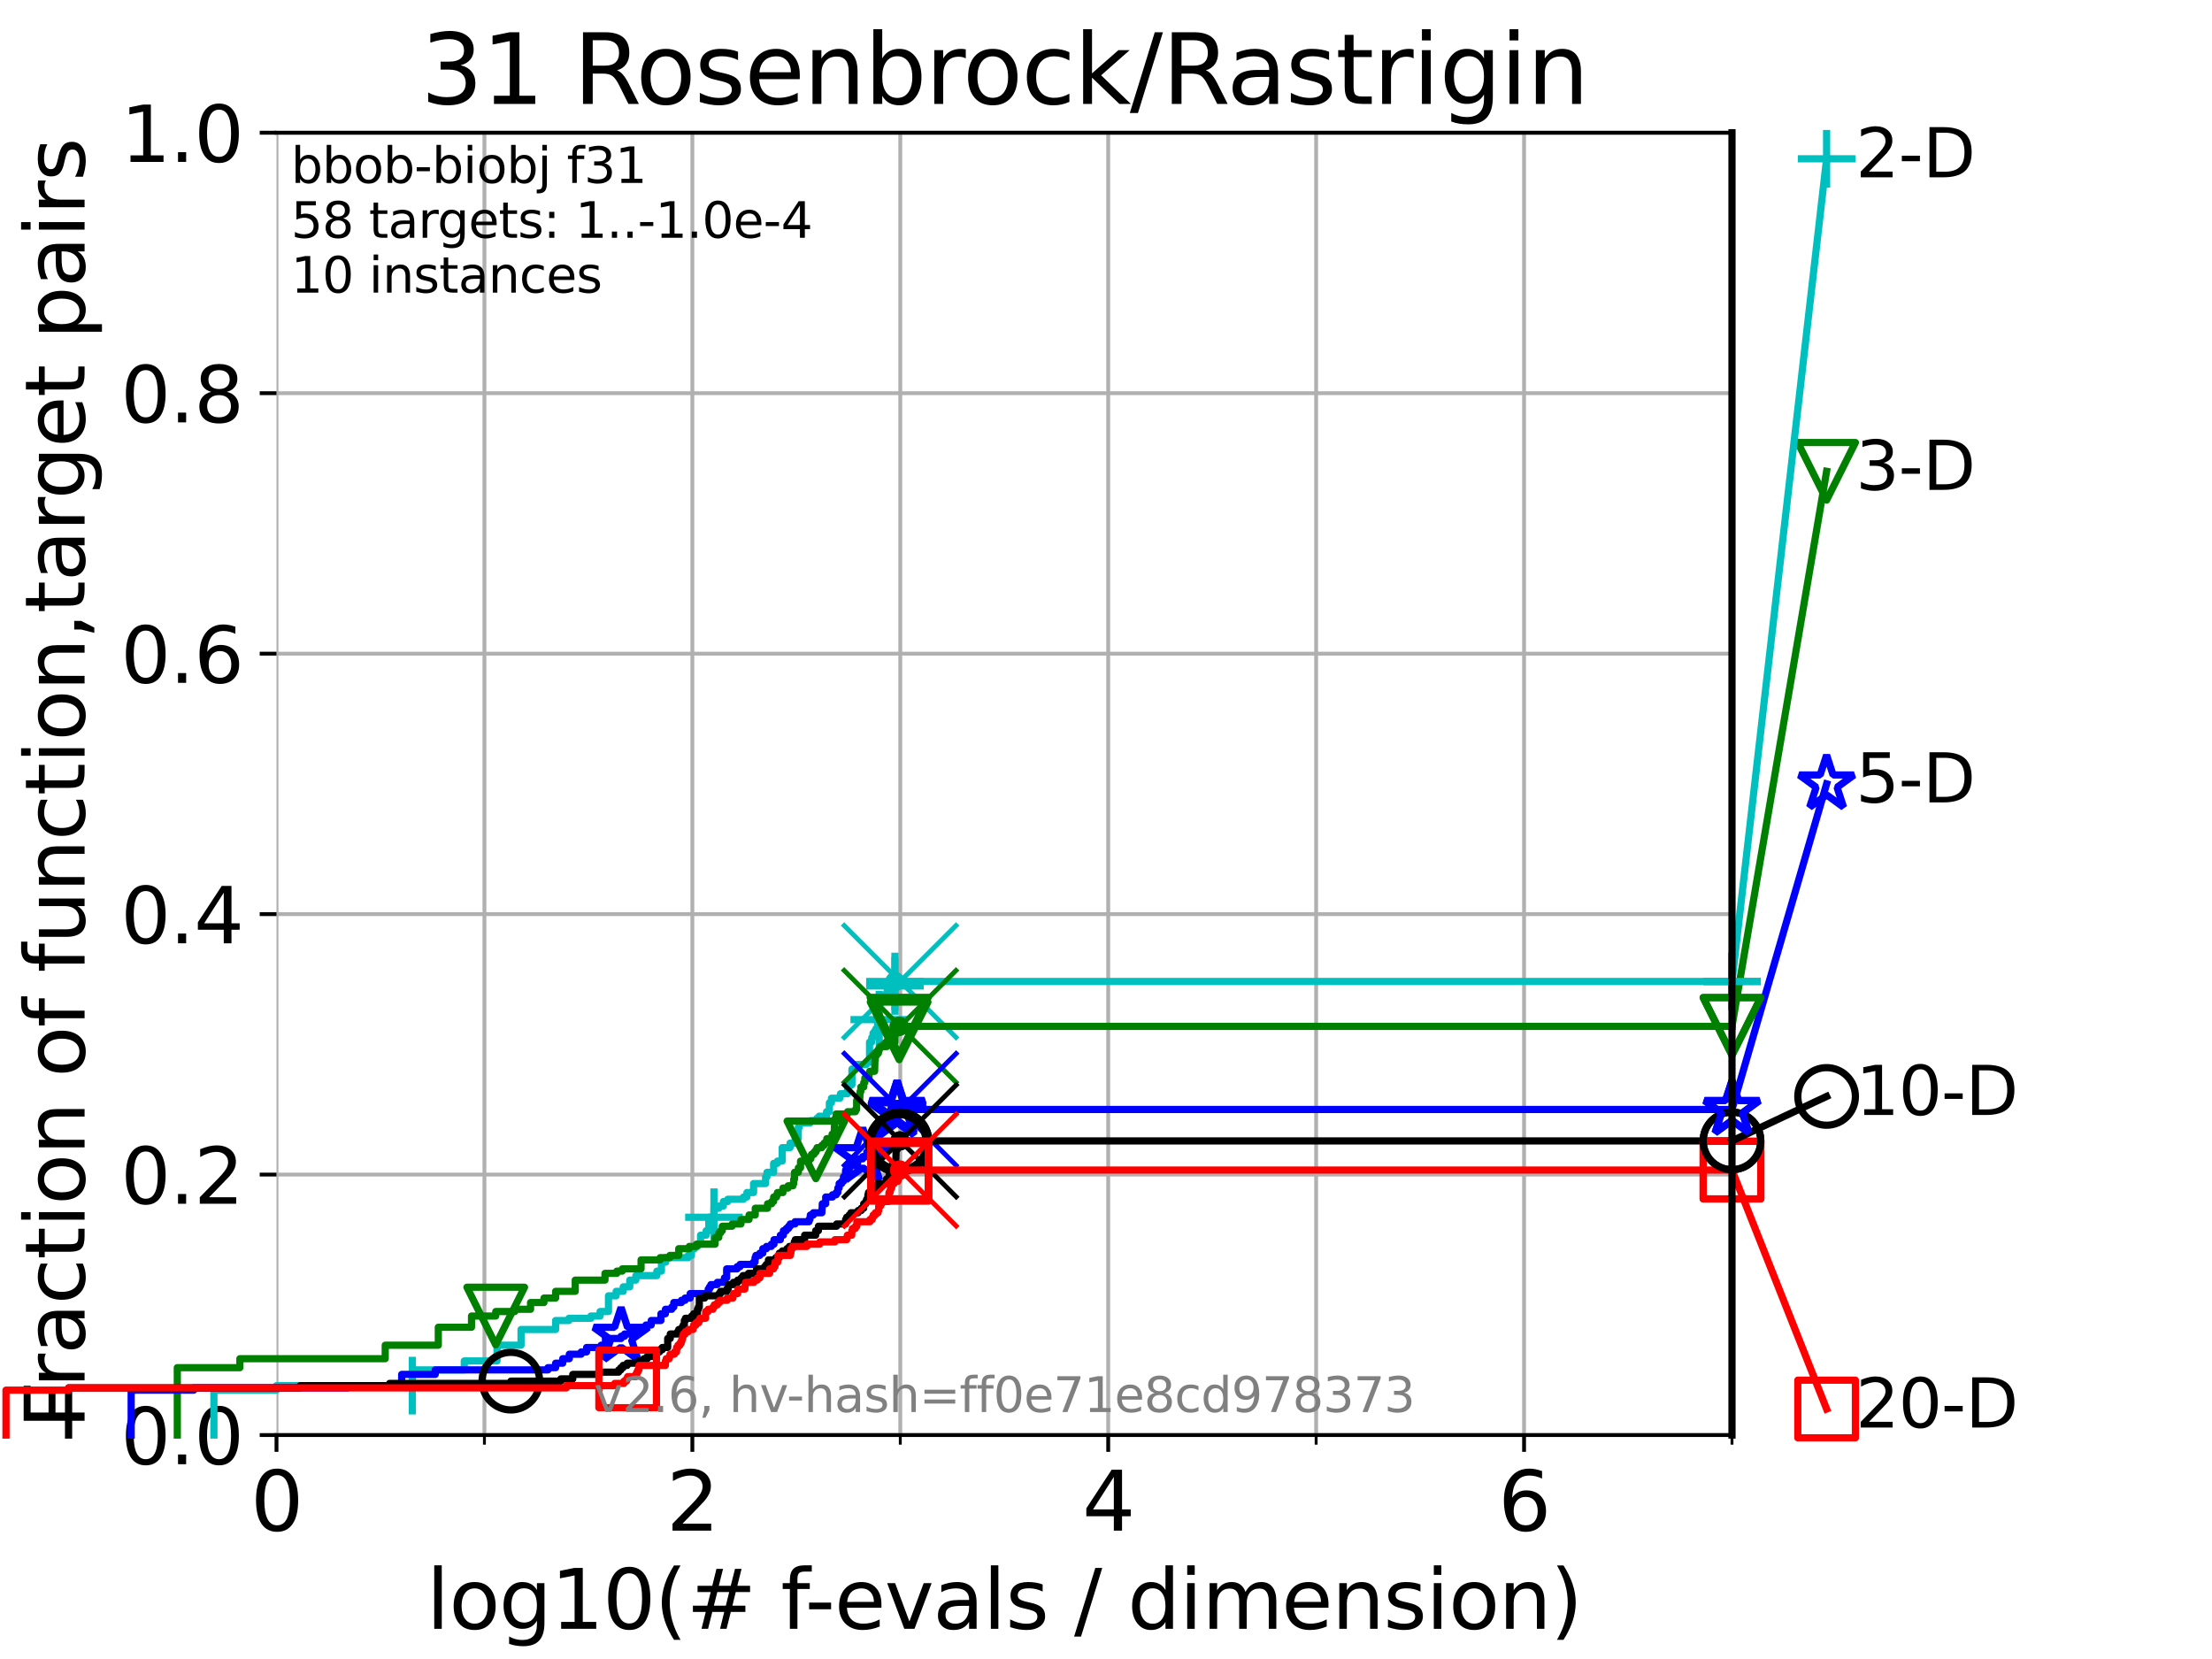 <?xml version="1.0" encoding="utf-8" standalone="no"?>
<!DOCTYPE svg PUBLIC "-//W3C//DTD SVG 1.1//EN"
  "http://www.w3.org/Graphics/SVG/1.1/DTD/svg11.dtd">
<svg xmlns:xlink="http://www.w3.org/1999/xlink" width="460.8pt" height="345.6pt" viewBox="0 0 460.8 345.6" xmlns="http://www.w3.org/2000/svg" version="1.1">
 <defs>
  <style type="text/css">*{stroke-linejoin: round; stroke-linecap: butt}</style>
 </defs>
 <g id="figure_1">
  <g id="patch_1">
   <path d="M 0 345.6 
L 460.8 345.6 
L 460.8 0 
L 0 0 
z
" style="fill: #ffffff"/>
  </g>
  <g id="axes_1">
   <g id="patch_2">
    <path d="M 57.6 298.944 
L 360.806 298.944 
L 360.806 27.648 
L 57.6 27.648 
z
" style="fill: #ffffff"/>
   </g>
   <g id="matplotlib.axis_1">
    <g id="xtick_1">
     <g id="line2d_1">
      <path d="M 57.6 298.944 
L 57.6 27.648 
" clip-path="url(#pdbbcea94ff)" style="fill: none; stroke: #b0b0b0; stroke-width: 0.8; stroke-linecap: square"/>
     </g>
     <g id="line2d_2">
      <defs>
       <path id="me4694210ea" d="M 0 0 
L 0 3.5 
" style="stroke: #000000; stroke-width: 0.8"/>
      </defs>
      <g>
       <use xlink:href="#me4694210ea" x="57.6" y="298.944" style="stroke: #000000; stroke-width: 0.8"/>
      </g>
     </g>
     <g id="text_1">
      <!-- 0 -->
      <g transform="translate(52.192 318.861) scale(0.17 -0.17)">
       <defs>
        <path id="DejaVuSans-30" d="M 2034 4250 
Q 1547 4250 1301 3770 
Q 1056 3291 1056 2328 
Q 1056 1369 1301 889 
Q 1547 409 2034 409 
Q 2525 409 2770 889 
Q 3016 1369 3016 2328 
Q 3016 3291 2770 3770 
Q 2525 4250 2034 4250 
z
M 2034 4750 
Q 2819 4750 3233 4129 
Q 3647 3509 3647 2328 
Q 3647 1150 3233 529 
Q 2819 -91 2034 -91 
Q 1250 -91 836 529 
Q 422 1150 422 2328 
Q 422 3509 836 4129 
Q 1250 4750 2034 4750 
z
" transform="scale(0.016)"/>
       </defs>
       <use xlink:href="#DejaVuSans-30"/>
      </g>
     </g>
    </g>
    <g id="xtick_2">
     <g id="line2d_3">
      <path d="M 144.23 298.944 
L 144.23 27.648 
" clip-path="url(#pdbbcea94ff)" style="fill: none; stroke: #b0b0b0; stroke-width: 0.8; stroke-linecap: square"/>
     </g>
     <g id="line2d_4">
      <g>
       <use xlink:href="#me4694210ea" x="144.23" y="298.944" style="stroke: #000000; stroke-width: 0.8"/>
      </g>
     </g>
     <g id="text_2">
      <!-- 2 -->
      <g transform="translate(138.822 318.861) scale(0.17 -0.17)">
       <defs>
        <path id="DejaVuSans-32" d="M 1228 531 
L 3431 531 
L 3431 0 
L 469 0 
L 469 531 
Q 828 903 1448 1529 
Q 2069 2156 2228 2338 
Q 2531 2678 2651 2914 
Q 2772 3150 2772 3378 
Q 2772 3750 2511 3984 
Q 2250 4219 1831 4219 
Q 1534 4219 1204 4116 
Q 875 4013 500 3803 
L 500 4441 
Q 881 4594 1212 4672 
Q 1544 4750 1819 4750 
Q 2544 4750 2975 4387 
Q 3406 4025 3406 3419 
Q 3406 3131 3298 2873 
Q 3191 2616 2906 2266 
Q 2828 2175 2409 1742 
Q 1991 1309 1228 531 
z
" transform="scale(0.016)"/>
       </defs>
       <use xlink:href="#DejaVuSans-32"/>
      </g>
     </g>
    </g>
    <g id="xtick_3">
     <g id="line2d_5">
      <path d="M 230.861 298.944 
L 230.861 27.648 
" clip-path="url(#pdbbcea94ff)" style="fill: none; stroke: #b0b0b0; stroke-width: 0.8; stroke-linecap: square"/>
     </g>
     <g id="line2d_6">
      <g>
       <use xlink:href="#me4694210ea" x="230.861" y="298.944" style="stroke: #000000; stroke-width: 0.8"/>
      </g>
     </g>
     <g id="text_3">
      <!-- 4 -->
      <g transform="translate(225.453 318.861) scale(0.17 -0.17)">
       <defs>
        <path id="DejaVuSans-34" d="M 2419 4116 
L 825 1625 
L 2419 1625 
L 2419 4116 
z
M 2253 4666 
L 3047 4666 
L 3047 1625 
L 3713 1625 
L 3713 1100 
L 3047 1100 
L 3047 0 
L 2419 0 
L 2419 1100 
L 313 1100 
L 313 1709 
L 2253 4666 
z
" transform="scale(0.016)"/>
       </defs>
       <use xlink:href="#DejaVuSans-34"/>
      </g>
     </g>
    </g>
    <g id="xtick_4">
     <g id="line2d_7">
      <path d="M 317.491 298.944 
L 317.491 27.648 
" clip-path="url(#pdbbcea94ff)" style="fill: none; stroke: #b0b0b0; stroke-width: 0.8; stroke-linecap: square"/>
     </g>
     <g id="line2d_8">
      <g>
       <use xlink:href="#me4694210ea" x="317.491" y="298.944" style="stroke: #000000; stroke-width: 0.8"/>
      </g>
     </g>
     <g id="text_4">
      <!-- 6 -->
      <g transform="translate(312.083 318.861) scale(0.17 -0.17)">
       <defs>
        <path id="DejaVuSans-36" d="M 2113 2584 
Q 1688 2584 1439 2293 
Q 1191 2003 1191 1497 
Q 1191 994 1439 701 
Q 1688 409 2113 409 
Q 2538 409 2786 701 
Q 3034 994 3034 1497 
Q 3034 2003 2786 2293 
Q 2538 2584 2113 2584 
z
M 3366 4563 
L 3366 3988 
Q 3128 4100 2886 4159 
Q 2644 4219 2406 4219 
Q 1781 4219 1451 3797 
Q 1122 3375 1075 2522 
Q 1259 2794 1537 2939 
Q 1816 3084 2150 3084 
Q 2853 3084 3261 2657 
Q 3669 2231 3669 1497 
Q 3669 778 3244 343 
Q 2819 -91 2113 -91 
Q 1303 -91 875 529 
Q 447 1150 447 2328 
Q 447 3434 972 4092 
Q 1497 4750 2381 4750 
Q 2619 4750 2861 4703 
Q 3103 4656 3366 4563 
z
" transform="scale(0.016)"/>
       </defs>
       <use xlink:href="#DejaVuSans-36"/>
      </g>
     </g>
    </g>
    <g id="xtick_5">
     <g id="line2d_9">
      <path d="M 100.915 298.944 
L 100.915 27.648 
" clip-path="url(#pdbbcea94ff)" style="fill: none; stroke: #b0b0b0; stroke-width: 0.8; stroke-linecap: square"/>
     </g>
     <g id="line2d_10">
      <defs>
       <path id="mf4cc71ee75" d="M 0 0 
L 0 2 
" style="stroke: #000000; stroke-width: 0.6"/>
      </defs>
      <g>
       <use xlink:href="#mf4cc71ee75" x="100.915" y="298.944" style="stroke: #000000; stroke-width: 0.6"/>
      </g>
     </g>
    </g>
    <g id="xtick_6">
     <g id="line2d_11">
      <path d="M 187.546 298.944 
L 187.546 27.648 
" clip-path="url(#pdbbcea94ff)" style="fill: none; stroke: #b0b0b0; stroke-width: 0.8; stroke-linecap: square"/>
     </g>
     <g id="line2d_12">
      <g>
       <use xlink:href="#mf4cc71ee75" x="187.546" y="298.944" style="stroke: #000000; stroke-width: 0.6"/>
      </g>
     </g>
    </g>
    <g id="xtick_7">
     <g id="line2d_13">
      <path d="M 274.176 298.944 
L 274.176 27.648 
" clip-path="url(#pdbbcea94ff)" style="fill: none; stroke: #b0b0b0; stroke-width: 0.8; stroke-linecap: square"/>
     </g>
     <g id="line2d_14">
      <g>
       <use xlink:href="#mf4cc71ee75" x="274.176" y="298.944" style="stroke: #000000; stroke-width: 0.6"/>
      </g>
     </g>
    </g>
    <g id="xtick_8">
     <g id="line2d_15">
      <path d="M 360.806 298.944 
L 360.806 27.648 
" clip-path="url(#pdbbcea94ff)" style="fill: none; stroke: #b0b0b0; stroke-width: 0.8; stroke-linecap: square"/>
     </g>
     <g id="line2d_16">
      <g>
       <use xlink:href="#mf4cc71ee75" x="360.806" y="298.944" style="stroke: #000000; stroke-width: 0.6"/>
      </g>
     </g>
    </g>
    <g id="text_5">
     <!-- log10(# f-evals / dimension) -->
     <g transform="translate(88.823 339.314) scale(0.17 -0.17)">
      <defs>
       <path id="DejaVuSans-6c" d="M 603 4863 
L 1178 4863 
L 1178 0 
L 603 0 
L 603 4863 
z
" transform="scale(0.016)"/>
       <path id="DejaVuSans-6f" d="M 1959 3097 
Q 1497 3097 1228 2736 
Q 959 2375 959 1747 
Q 959 1119 1226 758 
Q 1494 397 1959 397 
Q 2419 397 2687 759 
Q 2956 1122 2956 1747 
Q 2956 2369 2687 2733 
Q 2419 3097 1959 3097 
z
M 1959 3584 
Q 2709 3584 3137 3096 
Q 3566 2609 3566 1747 
Q 3566 888 3137 398 
Q 2709 -91 1959 -91 
Q 1206 -91 779 398 
Q 353 888 353 1747 
Q 353 2609 779 3096 
Q 1206 3584 1959 3584 
z
" transform="scale(0.016)"/>
       <path id="DejaVuSans-67" d="M 2906 1791 
Q 2906 2416 2648 2759 
Q 2391 3103 1925 3103 
Q 1463 3103 1205 2759 
Q 947 2416 947 1791 
Q 947 1169 1205 825 
Q 1463 481 1925 481 
Q 2391 481 2648 825 
Q 2906 1169 2906 1791 
z
M 3481 434 
Q 3481 -459 3084 -895 
Q 2688 -1331 1869 -1331 
Q 1566 -1331 1297 -1286 
Q 1028 -1241 775 -1147 
L 775 -588 
Q 1028 -725 1275 -790 
Q 1522 -856 1778 -856 
Q 2344 -856 2625 -561 
Q 2906 -266 2906 331 
L 2906 616 
Q 2728 306 2450 153 
Q 2172 0 1784 0 
Q 1141 0 747 490 
Q 353 981 353 1791 
Q 353 2603 747 3093 
Q 1141 3584 1784 3584 
Q 2172 3584 2450 3431 
Q 2728 3278 2906 2969 
L 2906 3500 
L 3481 3500 
L 3481 434 
z
" transform="scale(0.016)"/>
       <path id="DejaVuSans-31" d="M 794 531 
L 1825 531 
L 1825 4091 
L 703 3866 
L 703 4441 
L 1819 4666 
L 2450 4666 
L 2450 531 
L 3481 531 
L 3481 0 
L 794 0 
L 794 531 
z
" transform="scale(0.016)"/>
       <path id="DejaVuSans-28" d="M 1984 4856 
Q 1566 4138 1362 3434 
Q 1159 2731 1159 2009 
Q 1159 1288 1364 580 
Q 1569 -128 1984 -844 
L 1484 -844 
Q 1016 -109 783 600 
Q 550 1309 550 2009 
Q 550 2706 781 3412 
Q 1013 4119 1484 4856 
L 1984 4856 
z
" transform="scale(0.016)"/>
       <path id="DejaVuSans-23" d="M 3272 2816 
L 2363 2816 
L 2100 1772 
L 3016 1772 
L 3272 2816 
z
M 2803 4594 
L 2478 3297 
L 3391 3297 
L 3719 4594 
L 4219 4594 
L 3897 3297 
L 4872 3297 
L 4872 2816 
L 3775 2816 
L 3519 1772 
L 4513 1772 
L 4513 1294 
L 3397 1294 
L 3072 0 
L 2572 0 
L 2894 1294 
L 1978 1294 
L 1656 0 
L 1153 0 
L 1478 1294 
L 494 1294 
L 494 1772 
L 1594 1772 
L 1856 2816 
L 850 2816 
L 850 3297 
L 1978 3297 
L 2297 4594 
L 2803 4594 
z
" transform="scale(0.016)"/>
       <path id="DejaVuSans-20" transform="scale(0.016)"/>
       <path id="DejaVuSans-66" d="M 2375 4863 
L 2375 4384 
L 1825 4384 
Q 1516 4384 1395 4259 
Q 1275 4134 1275 3809 
L 1275 3500 
L 2222 3500 
L 2222 3053 
L 1275 3053 
L 1275 0 
L 697 0 
L 697 3053 
L 147 3053 
L 147 3500 
L 697 3500 
L 697 3744 
Q 697 4328 969 4595 
Q 1241 4863 1831 4863 
L 2375 4863 
z
" transform="scale(0.016)"/>
       <path id="DejaVuSans-2d" d="M 313 2009 
L 1997 2009 
L 1997 1497 
L 313 1497 
L 313 2009 
z
" transform="scale(0.016)"/>
       <path id="DejaVuSans-65" d="M 3597 1894 
L 3597 1613 
L 953 1613 
Q 991 1019 1311 708 
Q 1631 397 2203 397 
Q 2534 397 2845 478 
Q 3156 559 3463 722 
L 3463 178 
Q 3153 47 2828 -22 
Q 2503 -91 2169 -91 
Q 1331 -91 842 396 
Q 353 884 353 1716 
Q 353 2575 817 3079 
Q 1281 3584 2069 3584 
Q 2775 3584 3186 3129 
Q 3597 2675 3597 1894 
z
M 3022 2063 
Q 3016 2534 2758 2815 
Q 2500 3097 2075 3097 
Q 1594 3097 1305 2825 
Q 1016 2553 972 2059 
L 3022 2063 
z
" transform="scale(0.016)"/>
       <path id="DejaVuSans-76" d="M 191 3500 
L 800 3500 
L 1894 563 
L 2988 3500 
L 3597 3500 
L 2284 0 
L 1503 0 
L 191 3500 
z
" transform="scale(0.016)"/>
       <path id="DejaVuSans-61" d="M 2194 1759 
Q 1497 1759 1228 1600 
Q 959 1441 959 1056 
Q 959 750 1161 570 
Q 1363 391 1709 391 
Q 2188 391 2477 730 
Q 2766 1069 2766 1631 
L 2766 1759 
L 2194 1759 
z
M 3341 1997 
L 3341 0 
L 2766 0 
L 2766 531 
Q 2569 213 2275 61 
Q 1981 -91 1556 -91 
Q 1019 -91 701 211 
Q 384 513 384 1019 
Q 384 1609 779 1909 
Q 1175 2209 1959 2209 
L 2766 2209 
L 2766 2266 
Q 2766 2663 2505 2880 
Q 2244 3097 1772 3097 
Q 1472 3097 1187 3025 
Q 903 2953 641 2809 
L 641 3341 
Q 956 3463 1253 3523 
Q 1550 3584 1831 3584 
Q 2591 3584 2966 3190 
Q 3341 2797 3341 1997 
z
" transform="scale(0.016)"/>
       <path id="DejaVuSans-73" d="M 2834 3397 
L 2834 2853 
Q 2591 2978 2328 3040 
Q 2066 3103 1784 3103 
Q 1356 3103 1142 2972 
Q 928 2841 928 2578 
Q 928 2378 1081 2264 
Q 1234 2150 1697 2047 
L 1894 2003 
Q 2506 1872 2764 1633 
Q 3022 1394 3022 966 
Q 3022 478 2636 193 
Q 2250 -91 1575 -91 
Q 1294 -91 989 -36 
Q 684 19 347 128 
L 347 722 
Q 666 556 975 473 
Q 1284 391 1588 391 
Q 1994 391 2212 530 
Q 2431 669 2431 922 
Q 2431 1156 2273 1281 
Q 2116 1406 1581 1522 
L 1381 1569 
Q 847 1681 609 1914 
Q 372 2147 372 2553 
Q 372 3047 722 3315 
Q 1072 3584 1716 3584 
Q 2034 3584 2315 3537 
Q 2597 3491 2834 3397 
z
" transform="scale(0.016)"/>
       <path id="DejaVuSans-2f" d="M 1625 4666 
L 2156 4666 
L 531 -594 
L 0 -594 
L 1625 4666 
z
" transform="scale(0.016)"/>
       <path id="DejaVuSans-64" d="M 2906 2969 
L 2906 4863 
L 3481 4863 
L 3481 0 
L 2906 0 
L 2906 525 
Q 2725 213 2448 61 
Q 2172 -91 1784 -91 
Q 1150 -91 751 415 
Q 353 922 353 1747 
Q 353 2572 751 3078 
Q 1150 3584 1784 3584 
Q 2172 3584 2448 3432 
Q 2725 3281 2906 2969 
z
M 947 1747 
Q 947 1113 1208 752 
Q 1469 391 1925 391 
Q 2381 391 2643 752 
Q 2906 1113 2906 1747 
Q 2906 2381 2643 2742 
Q 2381 3103 1925 3103 
Q 1469 3103 1208 2742 
Q 947 2381 947 1747 
z
" transform="scale(0.016)"/>
       <path id="DejaVuSans-69" d="M 603 3500 
L 1178 3500 
L 1178 0 
L 603 0 
L 603 3500 
z
M 603 4863 
L 1178 4863 
L 1178 4134 
L 603 4134 
L 603 4863 
z
" transform="scale(0.016)"/>
       <path id="DejaVuSans-6d" d="M 3328 2828 
Q 3544 3216 3844 3400 
Q 4144 3584 4550 3584 
Q 5097 3584 5394 3201 
Q 5691 2819 5691 2113 
L 5691 0 
L 5113 0 
L 5113 2094 
Q 5113 2597 4934 2840 
Q 4756 3084 4391 3084 
Q 3944 3084 3684 2787 
Q 3425 2491 3425 1978 
L 3425 0 
L 2847 0 
L 2847 2094 
Q 2847 2600 2669 2842 
Q 2491 3084 2119 3084 
Q 1678 3084 1418 2786 
Q 1159 2488 1159 1978 
L 1159 0 
L 581 0 
L 581 3500 
L 1159 3500 
L 1159 2956 
Q 1356 3278 1631 3431 
Q 1906 3584 2284 3584 
Q 2666 3584 2933 3390 
Q 3200 3197 3328 2828 
z
" transform="scale(0.016)"/>
       <path id="DejaVuSans-6e" d="M 3513 2113 
L 3513 0 
L 2938 0 
L 2938 2094 
Q 2938 2591 2744 2837 
Q 2550 3084 2163 3084 
Q 1697 3084 1428 2787 
Q 1159 2491 1159 1978 
L 1159 0 
L 581 0 
L 581 3500 
L 1159 3500 
L 1159 2956 
Q 1366 3272 1645 3428 
Q 1925 3584 2291 3584 
Q 2894 3584 3203 3211 
Q 3513 2838 3513 2113 
z
" transform="scale(0.016)"/>
       <path id="DejaVuSans-29" d="M 513 4856 
L 1013 4856 
Q 1481 4119 1714 3412 
Q 1947 2706 1947 2009 
Q 1947 1309 1714 600 
Q 1481 -109 1013 -844 
L 513 -844 
Q 928 -128 1133 580 
Q 1338 1288 1338 2009 
Q 1338 2731 1133 3434 
Q 928 4138 513 4856 
z
" transform="scale(0.016)"/>
      </defs>
      <use xlink:href="#DejaVuSans-6c"/>
      <use xlink:href="#DejaVuSans-6f" x="27.783"/>
      <use xlink:href="#DejaVuSans-67" x="88.965"/>
      <use xlink:href="#DejaVuSans-31" x="152.441"/>
      <use xlink:href="#DejaVuSans-30" x="216.064"/>
      <use xlink:href="#DejaVuSans-28" x="279.688"/>
      <use xlink:href="#DejaVuSans-23" x="318.701"/>
      <use xlink:href="#DejaVuSans-20" x="402.49"/>
      <use xlink:href="#DejaVuSans-66" x="434.277"/>
      <use xlink:href="#DejaVuSans-2d" x="463.982"/>
      <use xlink:href="#DejaVuSans-65" x="500.066"/>
      <use xlink:href="#DejaVuSans-76" x="561.59"/>
      <use xlink:href="#DejaVuSans-61" x="620.77"/>
      <use xlink:href="#DejaVuSans-6c" x="682.049"/>
      <use xlink:href="#DejaVuSans-73" x="709.832"/>
      <use xlink:href="#DejaVuSans-20" x="761.932"/>
      <use xlink:href="#DejaVuSans-2f" x="793.719"/>
      <use xlink:href="#DejaVuSans-20" x="827.41"/>
      <use xlink:href="#DejaVuSans-64" x="859.197"/>
      <use xlink:href="#DejaVuSans-69" x="922.674"/>
      <use xlink:href="#DejaVuSans-6d" x="950.457"/>
      <use xlink:href="#DejaVuSans-65" x="1047.869"/>
      <use xlink:href="#DejaVuSans-6e" x="1109.393"/>
      <use xlink:href="#DejaVuSans-73" x="1172.771"/>
      <use xlink:href="#DejaVuSans-69" x="1224.871"/>
      <use xlink:href="#DejaVuSans-6f" x="1252.654"/>
      <use xlink:href="#DejaVuSans-6e" x="1313.836"/>
      <use xlink:href="#DejaVuSans-29" x="1377.215"/>
     </g>
    </g>
   </g>
   <g id="matplotlib.axis_2">
    <g id="ytick_1">
     <g id="line2d_17">
      <path d="M 57.6 298.944 
L 360.806 298.944 
" clip-path="url(#pdbbcea94ff)" style="fill: none; stroke: #b0b0b0; stroke-width: 0.8; stroke-linecap: square"/>
     </g>
     <g id="line2d_18">
      <defs>
       <path id="m1dee38eaa3" d="M 0 0 
L -3.5 0 
" style="stroke: #000000; stroke-width: 0.8"/>
      </defs>
      <g>
       <use xlink:href="#m1dee38eaa3" x="57.6" y="298.944" style="stroke: #000000; stroke-width: 0.8"/>
      </g>
     </g>
     <g id="text_6">
      <!-- 0.0 -->
      <g transform="translate(25.155 305.023) scale(0.16 -0.16)">
       <defs>
        <path id="DejaVuSans-2e" d="M 684 794 
L 1344 794 
L 1344 0 
L 684 0 
L 684 794 
z
" transform="scale(0.016)"/>
       </defs>
       <use xlink:href="#DejaVuSans-30"/>
       <use xlink:href="#DejaVuSans-2e" x="63.623"/>
       <use xlink:href="#DejaVuSans-30" x="95.41"/>
      </g>
     </g>
    </g>
    <g id="ytick_2">
     <g id="line2d_19">
      <path d="M 57.6 244.685 
L 360.806 244.685 
" clip-path="url(#pdbbcea94ff)" style="fill: none; stroke: #b0b0b0; stroke-width: 0.8; stroke-linecap: square"/>
     </g>
     <g id="line2d_20">
      <g>
       <use xlink:href="#m1dee38eaa3" x="57.6" y="244.685" style="stroke: #000000; stroke-width: 0.8"/>
      </g>
     </g>
     <g id="text_7">
      <!-- 0.2 -->
      <g transform="translate(25.155 250.764) scale(0.16 -0.16)">
       <use xlink:href="#DejaVuSans-30"/>
       <use xlink:href="#DejaVuSans-2e" x="63.623"/>
       <use xlink:href="#DejaVuSans-32" x="95.41"/>
      </g>
     </g>
    </g>
    <g id="ytick_3">
     <g id="line2d_21">
      <path d="M 57.6 190.426 
L 360.806 190.426 
" clip-path="url(#pdbbcea94ff)" style="fill: none; stroke: #b0b0b0; stroke-width: 0.8; stroke-linecap: square"/>
     </g>
     <g id="line2d_22">
      <g>
       <use xlink:href="#m1dee38eaa3" x="57.6" y="190.426" style="stroke: #000000; stroke-width: 0.8"/>
      </g>
     </g>
     <g id="text_8">
      <!-- 0.4 -->
      <g transform="translate(25.155 196.504) scale(0.16 -0.16)">
       <use xlink:href="#DejaVuSans-30"/>
       <use xlink:href="#DejaVuSans-2e" x="63.623"/>
       <use xlink:href="#DejaVuSans-34" x="95.41"/>
      </g>
     </g>
    </g>
    <g id="ytick_4">
     <g id="line2d_23">
      <path d="M 57.6 136.166 
L 360.806 136.166 
" clip-path="url(#pdbbcea94ff)" style="fill: none; stroke: #b0b0b0; stroke-width: 0.8; stroke-linecap: square"/>
     </g>
     <g id="line2d_24">
      <g>
       <use xlink:href="#m1dee38eaa3" x="57.6" y="136.166" style="stroke: #000000; stroke-width: 0.8"/>
      </g>
     </g>
     <g id="text_9">
      <!-- 0.6 -->
      <g transform="translate(25.155 142.245) scale(0.16 -0.16)">
       <use xlink:href="#DejaVuSans-30"/>
       <use xlink:href="#DejaVuSans-2e" x="63.623"/>
       <use xlink:href="#DejaVuSans-36" x="95.41"/>
      </g>
     </g>
    </g>
    <g id="ytick_5">
     <g id="line2d_25">
      <path d="M 57.6 81.907 
L 360.806 81.907 
" clip-path="url(#pdbbcea94ff)" style="fill: none; stroke: #b0b0b0; stroke-width: 0.8; stroke-linecap: square"/>
     </g>
     <g id="line2d_26">
      <g>
       <use xlink:href="#m1dee38eaa3" x="57.6" y="81.907" style="stroke: #000000; stroke-width: 0.8"/>
      </g>
     </g>
     <g id="text_10">
      <!-- 0.8 -->
      <g transform="translate(25.155 87.986) scale(0.16 -0.16)">
       <defs>
        <path id="DejaVuSans-38" d="M 2034 2216 
Q 1584 2216 1326 1975 
Q 1069 1734 1069 1313 
Q 1069 891 1326 650 
Q 1584 409 2034 409 
Q 2484 409 2743 651 
Q 3003 894 3003 1313 
Q 3003 1734 2745 1975 
Q 2488 2216 2034 2216 
z
M 1403 2484 
Q 997 2584 770 2862 
Q 544 3141 544 3541 
Q 544 4100 942 4425 
Q 1341 4750 2034 4750 
Q 2731 4750 3128 4425 
Q 3525 4100 3525 3541 
Q 3525 3141 3298 2862 
Q 3072 2584 2669 2484 
Q 3125 2378 3379 2068 
Q 3634 1759 3634 1313 
Q 3634 634 3220 271 
Q 2806 -91 2034 -91 
Q 1263 -91 848 271 
Q 434 634 434 1313 
Q 434 1759 690 2068 
Q 947 2378 1403 2484 
z
M 1172 3481 
Q 1172 3119 1398 2916 
Q 1625 2713 2034 2713 
Q 2441 2713 2670 2916 
Q 2900 3119 2900 3481 
Q 2900 3844 2670 4047 
Q 2441 4250 2034 4250 
Q 1625 4250 1398 4047 
Q 1172 3844 1172 3481 
z
" transform="scale(0.016)"/>
       </defs>
       <use xlink:href="#DejaVuSans-30"/>
       <use xlink:href="#DejaVuSans-2e" x="63.623"/>
       <use xlink:href="#DejaVuSans-38" x="95.41"/>
      </g>
     </g>
    </g>
    <g id="ytick_6">
     <g id="line2d_27">
      <path d="M 57.6 27.648 
L 360.806 27.648 
" clip-path="url(#pdbbcea94ff)" style="fill: none; stroke: #b0b0b0; stroke-width: 0.8; stroke-linecap: square"/>
     </g>
     <g id="line2d_28">
      <g>
       <use xlink:href="#m1dee38eaa3" x="57.6" y="27.648" style="stroke: #000000; stroke-width: 0.8"/>
      </g>
     </g>
     <g id="text_11">
      <!-- 1.0 -->
      <g transform="translate(25.155 33.727) scale(0.16 -0.16)">
       <use xlink:href="#DejaVuSans-31"/>
       <use xlink:href="#DejaVuSans-2e" x="63.623"/>
       <use xlink:href="#DejaVuSans-30" x="95.41"/>
      </g>
     </g>
    </g>
    <g id="text_12">
     <!-- Fraction of function,target pairs -->
     <g transform="translate(17.62 297.681) rotate(-90) scale(0.17 -0.17)">
      <defs>
       <path id="DejaVuSans-46" d="M 628 4666 
L 3309 4666 
L 3309 4134 
L 1259 4134 
L 1259 2759 
L 3109 2759 
L 3109 2228 
L 1259 2228 
L 1259 0 
L 628 0 
L 628 4666 
z
" transform="scale(0.016)"/>
       <path id="DejaVuSans-72" d="M 2631 2963 
Q 2534 3019 2420 3045 
Q 2306 3072 2169 3072 
Q 1681 3072 1420 2755 
Q 1159 2438 1159 1844 
L 1159 0 
L 581 0 
L 581 3500 
L 1159 3500 
L 1159 2956 
Q 1341 3275 1631 3429 
Q 1922 3584 2338 3584 
Q 2397 3584 2469 3576 
Q 2541 3569 2628 3553 
L 2631 2963 
z
" transform="scale(0.016)"/>
       <path id="DejaVuSans-63" d="M 3122 3366 
L 3122 2828 
Q 2878 2963 2633 3030 
Q 2388 3097 2138 3097 
Q 1578 3097 1268 2742 
Q 959 2388 959 1747 
Q 959 1106 1268 751 
Q 1578 397 2138 397 
Q 2388 397 2633 464 
Q 2878 531 3122 666 
L 3122 134 
Q 2881 22 2623 -34 
Q 2366 -91 2075 -91 
Q 1284 -91 818 406 
Q 353 903 353 1747 
Q 353 2603 823 3093 
Q 1294 3584 2113 3584 
Q 2378 3584 2631 3529 
Q 2884 3475 3122 3366 
z
" transform="scale(0.016)"/>
       <path id="DejaVuSans-74" d="M 1172 4494 
L 1172 3500 
L 2356 3500 
L 2356 3053 
L 1172 3053 
L 1172 1153 
Q 1172 725 1289 603 
Q 1406 481 1766 481 
L 2356 481 
L 2356 0 
L 1766 0 
Q 1100 0 847 248 
Q 594 497 594 1153 
L 594 3053 
L 172 3053 
L 172 3500 
L 594 3500 
L 594 4494 
L 1172 4494 
z
" transform="scale(0.016)"/>
       <path id="DejaVuSans-75" d="M 544 1381 
L 544 3500 
L 1119 3500 
L 1119 1403 
Q 1119 906 1312 657 
Q 1506 409 1894 409 
Q 2359 409 2629 706 
Q 2900 1003 2900 1516 
L 2900 3500 
L 3475 3500 
L 3475 0 
L 2900 0 
L 2900 538 
Q 2691 219 2414 64 
Q 2138 -91 1772 -91 
Q 1169 -91 856 284 
Q 544 659 544 1381 
z
M 1991 3584 
L 1991 3584 
z
" transform="scale(0.016)"/>
       <path id="DejaVuSans-2c" d="M 750 794 
L 1409 794 
L 1409 256 
L 897 -744 
L 494 -744 
L 750 256 
L 750 794 
z
" transform="scale(0.016)"/>
       <path id="DejaVuSans-70" d="M 1159 525 
L 1159 -1331 
L 581 -1331 
L 581 3500 
L 1159 3500 
L 1159 2969 
Q 1341 3281 1617 3432 
Q 1894 3584 2278 3584 
Q 2916 3584 3314 3078 
Q 3713 2572 3713 1747 
Q 3713 922 3314 415 
Q 2916 -91 2278 -91 
Q 1894 -91 1617 61 
Q 1341 213 1159 525 
z
M 3116 1747 
Q 3116 2381 2855 2742 
Q 2594 3103 2138 3103 
Q 1681 3103 1420 2742 
Q 1159 2381 1159 1747 
Q 1159 1113 1420 752 
Q 1681 391 2138 391 
Q 2594 391 2855 752 
Q 3116 1113 3116 1747 
z
" transform="scale(0.016)"/>
      </defs>
      <use xlink:href="#DejaVuSans-46"/>
      <use xlink:href="#DejaVuSans-72" x="50.27"/>
      <use xlink:href="#DejaVuSans-61" x="91.383"/>
      <use xlink:href="#DejaVuSans-63" x="152.662"/>
      <use xlink:href="#DejaVuSans-74" x="207.643"/>
      <use xlink:href="#DejaVuSans-69" x="246.852"/>
      <use xlink:href="#DejaVuSans-6f" x="274.635"/>
      <use xlink:href="#DejaVuSans-6e" x="335.816"/>
      <use xlink:href="#DejaVuSans-20" x="399.195"/>
      <use xlink:href="#DejaVuSans-6f" x="430.982"/>
      <use xlink:href="#DejaVuSans-66" x="492.164"/>
      <use xlink:href="#DejaVuSans-20" x="527.369"/>
      <use xlink:href="#DejaVuSans-66" x="559.156"/>
      <use xlink:href="#DejaVuSans-75" x="594.361"/>
      <use xlink:href="#DejaVuSans-6e" x="657.74"/>
      <use xlink:href="#DejaVuSans-63" x="721.119"/>
      <use xlink:href="#DejaVuSans-74" x="776.1"/>
      <use xlink:href="#DejaVuSans-69" x="815.309"/>
      <use xlink:href="#DejaVuSans-6f" x="843.092"/>
      <use xlink:href="#DejaVuSans-6e" x="904.273"/>
      <use xlink:href="#DejaVuSans-2c" x="967.652"/>
      <use xlink:href="#DejaVuSans-74" x="999.439"/>
      <use xlink:href="#DejaVuSans-61" x="1038.648"/>
      <use xlink:href="#DejaVuSans-72" x="1099.928"/>
      <use xlink:href="#DejaVuSans-67" x="1139.291"/>
      <use xlink:href="#DejaVuSans-65" x="1202.768"/>
      <use xlink:href="#DejaVuSans-74" x="1264.291"/>
      <use xlink:href="#DejaVuSans-20" x="1303.5"/>
      <use xlink:href="#DejaVuSans-70" x="1335.287"/>
      <use xlink:href="#DejaVuSans-61" x="1398.764"/>
      <use xlink:href="#DejaVuSans-69" x="1460.043"/>
      <use xlink:href="#DejaVuSans-72" x="1487.826"/>
      <use xlink:href="#DejaVuSans-73" x="1528.939"/>
     </g>
    </g>
   </g>
   <g id="line2d_29">
    <defs>
     <path id="m2adc9abf8d" d="M 0 1.5 
C 0.398 1.5 0.779 1.342 1.061 1.061 
C 1.342 0.779 1.5 0.398 1.5 0 
C 1.5 -0.398 1.342 -0.779 1.061 -1.061 
C 0.779 -1.342 0.398 -1.5 0 -1.5 
C -0.398 -1.5 -0.779 -1.342 -1.061 -1.061 
C -1.342 -0.779 -1.5 -0.398 -1.5 0 
C -1.5 0.398 -1.342 0.779 -1.061 1.061 
C -0.779 1.342 -0.398 1.5 0 1.5 
z
" style="stroke: #00bfbf"/>
    </defs>
    <g>
     <use xlink:href="#m2adc9abf8d" x="186.432" y="204.458" style="fill: #00bfbf; stroke: #00bfbf"/>
     <use xlink:href="#m2adc9abf8d" x="186.432" y="204.458" style="fill: #00bfbf; stroke: #00bfbf"/>
    </g>
   </g>
   <g id="line2d_30">
    <path d="M 44.561 298.944 
L 44.561 289.589 
L 57.6 289.589 
L 57.6 288.653 
L 85.894 288.653 
L 85.894 285.379 
L 96.718 285.379 
L 96.718 283.508 
L 103.544 283.508 
L 103.544 280.234 
L 108.543 280.234 
L 108.543 276.96 
L 115.747 276.96 
L 115.747 275.089 
L 118.525 275.089 
L 118.525 274.621 
L 123.088 274.621 
L 123.088 274.153 
L 125.012 274.153 
L 125.012 273.218 
L 126.757 273.218 
L 126.757 269.943 
L 128.354 269.943 
L 128.354 269.008 
L 129.826 269.008 
L 129.826 268.072 
L 131.191 268.072 
L 131.191 266.669 
L 132.464 266.669 
L 132.464 265.734 
L 136.837 265.734 
L 136.837 264.798 
L 137.788 264.798 
L 137.788 262.927 
L 138.693 262.927 
L 138.693 261.992 
L 143.364 261.992 
L 143.364 261.524 
L 144.041 261.524 
L 144.041 260.121 
L 144.695 260.121 
L 144.695 259.653 
L 145.327 259.653 
L 145.327 259.185 
L 145.938 259.185 
L 145.938 257.314 
L 147.103 257.314 
L 147.103 256.379 
L 147.66 256.379 
L 147.66 253.572 
L 148.727 253.572 
L 148.727 251.701 
L 149.736 251.701 
L 149.736 251.233 
L 150.694 251.233 
L 150.694 250.298 
L 151.605 250.298 
L 151.605 249.83 
L 154.865 249.83 
L 154.865 249.362 
L 155.599 249.362 
L 155.599 248.427 
L 156.985 248.427 
L 156.985 246.556 
L 159.485 246.556 
L 159.485 245.153 
L 159.776 245.153 
L 159.776 244.217 
L 161.164 244.217 
L 161.164 242.346 
L 161.95 242.346 
L 161.95 241.878 
L 162.95 241.878 
L 162.95 239.072 
L 164.581 239.072 
L 164.581 238.136 
L 165.665 238.136 
L 165.665 237.201 
L 166.287 237.201 
L 166.287 234.862 
L 166.489 234.862 
L 166.489 233.927 
L 168.766 233.927 
L 168.766 233.459 
L 170.143 233.459 
L 170.143 232.991 
L 170.635 232.991 
L 170.635 232.523 
L 172.187 232.523 
L 172.187 231.588 
L 172.774 231.588 
L 172.774 229.717 
L 173.202 229.717 
L 173.202 228.781 
L 174.953 228.781 
L 174.953 228.313 
L 175.081 228.313 
L 175.081 227.846 
L 176.554 227.846 
L 176.554 226.91 
L 176.789 226.91 
L 176.789 225.975 
L 177.476 225.975 
L 177.476 222.7 
L 178.247 222.7 
L 178.355 221.765 
L 180.483 221.765 
L 180.483 221.297 
L 181.143 221.297 
L 181.143 217.087 
L 181.6 217.087 
L 181.6 216.152 
L 181.869 216.152 
L 181.869 215.216 
L 182.221 215.216 
L 182.221 214.749 
L 182.482 214.749 
L 182.482 214.281 
L 182.823 214.281 
L 182.823 212.41 
L 183.159 212.41 
L 183.159 209.136 
L 183.488 209.136 
L 183.488 208.2 
L 184.131 208.2 
L 184.131 207.265 
L 184.828 207.265 
L 184.828 205.394 
L 186.432 205.394 
L 186.432 204.458 
L 360.806 204.458 
L 360.806 204.458 
" style="fill: none; stroke: #00bfbf; stroke-width: 1.5; stroke-linecap: square"/>
   </g>
   <g id="line2d_31">
    <defs>
     <path id="m7f3bb089fa" d="M -6 0 
L 6 0 
M 0 6 
L 0 -6 
" style="stroke: #00bfbf; stroke-width: 1.5"/>
    </defs>
    <g>
     <use xlink:href="#m7f3bb089fa" x="85.894" y="288.653" style="fill-opacity: 0; stroke: #00bfbf; stroke-width: 1.5"/>
     <use xlink:href="#m7f3bb089fa" x="148.727" y="253.572" style="fill-opacity: 0; stroke: #00bfbf; stroke-width: 1.5"/>
     <use xlink:href="#m7f3bb089fa" x="183.159" y="212.41" style="fill-opacity: 0; stroke: #00bfbf; stroke-width: 1.5"/>
     <use xlink:href="#m7f3bb089fa" x="186.432" y="205.394" style="fill-opacity: 0; stroke: #00bfbf; stroke-width: 1.5"/>
     <use xlink:href="#m7f3bb089fa" x="186.432" y="204.458" style="fill-opacity: 0; stroke: #00bfbf; stroke-width: 1.5"/>
     <use xlink:href="#m7f3bb089fa" x="360.806" y="204.458" style="fill-opacity: 0; stroke: #00bfbf; stroke-width: 1.5"/>
    </g>
   </g>
   <g id="line2d_32">
    <path style="fill: none; stroke: #00bfbf; stroke-width: 1.5; stroke-linecap: square"/>
    <g/>
   </g>
   <g id="line2d_33">
    <path d="M 187.508 204.458 
" clip-path="url(#pdbbcea94ff)" style="fill: none; stroke: #00bfbf; stroke-width: 1.5; stroke-linecap: square"/>
    <defs>
     <path id="m37fc5e8ce8" d="M -12 12 
L 12 -12 
M -12 -12 
L 12 12 
" style="stroke: #00bfbf"/>
    </defs>
    <g clip-path="url(#pdbbcea94ff)">
     <use xlink:href="#m37fc5e8ce8" x="187.508" y="204.458" style="fill: #00bfbf; stroke: #00bfbf"/>
    </g>
   </g>
   <g id="line2d_34">
    <defs>
     <path id="m3d716790e4" d="M 0 1.5 
C 0.398 1.5 0.779 1.342 1.061 1.061 
C 1.342 0.779 1.5 0.398 1.5 0 
C 1.5 -0.398 1.342 -0.779 1.061 -1.061 
C 0.779 -1.342 0.398 -1.5 0 -1.5 
C -0.398 -1.5 -0.779 -1.342 -1.061 -1.061 
C -1.342 -0.779 -1.5 -0.398 -1.5 0 
C -1.5 0.398 -1.342 0.779 -1.061 1.061 
C -0.779 1.342 -0.398 1.5 0 1.5 
z
" style="stroke: #008000"/>
    </defs>
    <g>
     <use xlink:href="#m3d716790e4" x="187.306" y="213.813" style="fill: #008000; stroke: #008000"/>
     <use xlink:href="#m3d716790e4" x="187.306" y="213.813" style="fill: #008000; stroke: #008000"/>
    </g>
   </g>
   <g id="line2d_35">
    <path d="M 36.933 298.944 
L 36.933 284.911 
L 49.973 284.911 
L 49.973 283.04 
L 80.249 283.04 
L 80.249 280.234 
L 91.306 280.234 
L 91.306 276.492 
L 98.223 276.492 
L 98.223 274.153 
L 103.27 274.153 
L 103.27 273.218 
L 107.245 273.218 
L 107.245 272.75 
L 110.525 272.75 
L 110.525 271.347 
L 113.317 271.347 
L 113.317 270.411 
L 115.747 270.411 
L 115.747 269.008 
L 119.831 269.008 
L 119.831 266.669 
L 126.029 266.669 
L 126.029 265.266 
L 128.499 265.266 
L 128.499 264.798 
L 129.623 264.798 
L 129.623 264.33 
L 133.546 264.33 
L 133.546 262.459 
L 137.521 262.459 
L 137.521 261.992 
L 139.556 261.992 
L 139.556 261.524 
L 141.393 261.524 
L 141.393 260.121 
L 143.593 260.121 
L 143.593 259.653 
L 145.088 259.653 
L 145.088 259.185 
L 148.972 259.185 
L 148.972 257.782 
L 149.736 257.782 
L 149.736 256.846 
L 150.107 256.846 
L 150.107 256.379 
L 150.47 256.379 
L 150.47 255.443 
L 152.515 255.443 
L 152.515 254.975 
L 154.359 254.975 
L 154.359 254.04 
L 156.039 254.04 
L 156.039 253.104 
L 157.332 253.104 
L 157.332 251.701 
L 159.899 251.701 
L 159.899 250.766 
L 160.752 250.766 
L 160.752 250.298 
L 161.164 250.298 
L 161.164 249.362 
L 161.766 249.362 
L 161.766 248.895 
L 161.962 248.895 
L 161.962 248.427 
L 163.1 248.427 
L 163.1 247.491 
L 164.173 247.491 
L 164.173 247.024 
L 165.187 247.024 
L 165.187 246.556 
L 165.351 246.556 
L 165.351 245.62 
L 165.514 245.62 
L 165.514 244.217 
L 166.306 244.217 
L 166.306 243.282 
L 166.766 243.282 
L 166.766 241.878 
L 168.5 241.878 
L 168.5 241.411 
L 168.91 241.411 
L 168.91 240.943 
L 169.044 240.943 
L 169.044 240.475 
L 169.573 240.475 
L 169.573 240.007 
L 169.961 240.007 
L 169.961 239.54 
L 170.214 239.54 
L 170.214 239.072 
L 171.197 239.072 
L 171.197 238.604 
L 171.669 238.604 
L 171.669 238.136 
L 172.13 238.136 
L 172.13 237.669 
L 172.244 237.669 
L 172.244 237.201 
L 173.342 237.201 
L 173.342 236.265 
L 173.765 236.265 
L 173.869 233.927 
L 173.972 233.927 
L 173.972 232.991 
L 174.178 232.991 
L 174.178 232.056 
L 176.571 232.056 
L 176.571 231.588 
L 178.206 231.588 
L 178.206 231.12 
L 178.452 231.12 
L 178.452 229.249 
L 179.091 229.249 
L 179.17 227.378 
L 179.326 227.378 
L 179.326 226.442 
L 179.937 226.442 
L 179.937 225.507 
L 180.161 225.507 
L 180.161 224.571 
L 181.032 224.571 
L 181.032 223.636 
L 181.173 223.636 
L 181.173 223.168 
L 182.201 223.168 
L 182.267 220.829 
L 182.333 220.829 
L 182.333 219.894 
L 182.596 219.894 
L 182.596 219.426 
L 182.984 219.426 
L 182.984 218.958 
L 183.111 218.958 
L 183.111 218.491 
L 183.301 218.491 
L 183.301 218.023 
L 184.752 218.023 
L 184.752 217.087 
L 186.422 217.087 
L 186.422 215.216 
L 186.998 215.216 
L 186.998 214.749 
L 187.306 214.749 
L 187.306 213.813 
L 360.806 213.813 
L 360.806 213.813 
" style="fill: none; stroke: #008000; stroke-width: 1.5; stroke-linecap: square"/>
   </g>
   <g id="line2d_36">
    <defs>
     <path id="m8a94e52a02" d="M -0 6 
L 6 -6 
L -6 -6 
z
" style="stroke: #008000; stroke-width: 1.5; stroke-linejoin: miter"/>
    </defs>
    <g>
     <use xlink:href="#m8a94e52a02" x="103.27" y="274.153" style="fill-opacity: 0; stroke: #008000; stroke-width: 1.5; stroke-linejoin: miter"/>
     <use xlink:href="#m8a94e52a02" x="169.961" y="239.54" style="fill-opacity: 0; stroke: #008000; stroke-width: 1.5; stroke-linejoin: miter"/>
     <use xlink:href="#m8a94e52a02" x="187.306" y="214.749" style="fill-opacity: 0; stroke: #008000; stroke-width: 1.5; stroke-linejoin: miter"/>
     <use xlink:href="#m8a94e52a02" x="187.306" y="213.813" style="fill-opacity: 0; stroke: #008000; stroke-width: 1.5; stroke-linejoin: miter"/>
     <use xlink:href="#m8a94e52a02" x="187.306" y="213.813" style="fill-opacity: 0; stroke: #008000; stroke-width: 1.5; stroke-linejoin: miter"/>
     <use xlink:href="#m8a94e52a02" x="360.806" y="213.813" style="fill-opacity: 0; stroke: #008000; stroke-width: 1.5; stroke-linejoin: miter"/>
    </g>
   </g>
   <g id="line2d_37">
    <path style="fill: none; stroke: #008000; stroke-width: 1.5; stroke-linecap: square"/>
    <g/>
   </g>
   <g id="line2d_38">
    <path d="M 187.502 213.813 
" clip-path="url(#pdbbcea94ff)" style="fill: none; stroke: #008000; stroke-width: 1.5; stroke-linecap: square"/>
    <defs>
     <path id="m0e9719517e" d="M -12 12 
L 12 -12 
M -12 -12 
L 12 12 
" style="stroke: #008000"/>
    </defs>
    <g clip-path="url(#pdbbcea94ff)">
     <use xlink:href="#m0e9719517e" x="187.502" y="213.813" style="fill: #008000; stroke: #008000"/>
    </g>
   </g>
   <g id="line2d_39">
    <defs>
     <path id="m97dfb59577" d="M 0 1.5 
C 0.398 1.5 0.779 1.342 1.061 1.061 
C 1.342 0.779 1.5 0.398 1.5 0 
C 1.5 -0.398 1.342 -0.779 1.061 -1.061 
C 0.779 -1.342 0.398 -1.5 0 -1.5 
C -0.398 -1.5 -0.779 -1.342 -1.061 -1.061 
C -1.342 -0.779 -1.5 -0.398 -1.5 0 
C -1.5 0.398 -1.342 0.779 -1.061 1.061 
C -0.779 1.342 -0.398 1.5 0 1.5 
z
" style="stroke: #0000ff"/>
    </defs>
    <g>
     <use xlink:href="#m97dfb59577" x="186.879" y="231.12" style="fill: #0000ff; stroke: #0000ff"/>
     <use xlink:href="#m97dfb59577" x="186.879" y="231.12" style="fill: #0000ff; stroke: #0000ff"/>
    </g>
   </g>
   <g id="line2d_40">
    <path d="M 27.324 298.944 
L 27.324 289.589 
L 40.363 289.589 
L 40.363 289.121 
L 72.432 289.121 
L 72.432 288.653 
L 83.678 288.653 
L 83.678 286.315 
L 90.668 286.315 
L 90.668 285.379 
L 114.142 285.379 
L 114.142 284.911 
L 115.747 284.911 
L 115.747 283.976 
L 117.227 283.976 
L 117.227 283.04 
L 118.598 283.04 
L 118.598 282.105 
L 121.073 282.105 
L 121.073 281.637 
L 122.199 281.637 
L 122.199 280.702 
L 125.219 280.702 
L 125.219 280.234 
L 126.127 280.234 
L 126.127 278.831 
L 129.376 278.831 
L 129.376 278.363 
L 130.107 278.363 
L 130.107 277.895 
L 131.49 277.895 
L 131.49 277.427 
L 132.778 277.427 
L 132.778 276.96 
L 133.983 276.96 
L 133.983 276.492 
L 134.558 276.492 
L 134.558 276.024 
L 135.658 276.024 
L 135.658 275.089 
L 137.681 275.089 
L 137.681 273.685 
L 138.617 273.685 
L 138.617 272.75 
L 139.938 272.75 
L 139.938 272.282 
L 140.359 272.282 
L 140.359 271.347 
L 141.953 271.347 
L 141.953 270.879 
L 142.703 270.879 
L 142.703 270.411 
L 143.773 270.411 
L 143.773 269.476 
L 147.534 269.476 
L 147.534 268.54 
L 147.816 268.54 
L 147.816 268.072 
L 148.094 268.072 
L 148.094 267.605 
L 149.425 267.605 
L 149.425 267.137 
L 150.906 267.137 
L 150.906 266.201 
L 151.375 266.201 
L 151.375 264.33 
L 153.559 264.33 
L 153.559 263.863 
L 154.168 263.863 
L 154.168 263.395 
L 156.947 263.395 
L 156.947 262.927 
L 157.288 262.927 
L 157.288 261.992 
L 157.457 261.992 
L 157.457 261.524 
L 158.277 261.524 
L 158.277 261.056 
L 158.908 261.056 
L 158.908 260.121 
L 159.668 260.121 
L 159.668 259.653 
L 160.684 259.653 
L 160.684 259.185 
L 161.24 259.185 
L 161.24 258.25 
L 162.563 258.25 
L 162.563 257.314 
L 163.192 257.314 
L 163.192 256.379 
L 163.8 256.379 
L 163.8 255.911 
L 164.272 255.911 
L 164.272 255.443 
L 164.619 255.443 
L 164.619 254.975 
L 165.623 254.975 
L 165.623 254.508 
L 168.535 254.508 
L 168.535 254.04 
L 168.72 254.04 
L 168.812 253.104 
L 169.443 253.104 
L 169.443 252.637 
L 171.218 252.637 
L 171.298 250.766 
L 172.007 250.766 
L 172.007 249.362 
L 173.422 249.362 
L 173.422 248.895 
L 174.195 248.895 
L 174.195 248.427 
L 174.536 248.427 
L 174.536 247.491 
L 174.805 247.491 
L 174.805 246.556 
L 175.331 246.556 
L 175.331 246.088 
L 175.716 246.088 
L 175.716 245.153 
L 176.093 245.153 
L 176.155 243.749 
L 176.584 243.749 
L 176.584 243.282 
L 176.945 243.282 
L 176.945 242.814 
L 178.486 242.814 
L 178.486 242.346 
L 178.65 242.346 
L 178.758 241.411 
L 179.706 241.411 
L 179.706 240.943 
L 180.56 240.943 
L 180.56 240.007 
L 181.044 240.007 
L 181.044 239.54 
L 182.338 239.54 
L 182.338 238.604 
L 182.997 238.604 
L 182.997 237.669 
L 183.126 237.669 
L 183.126 235.798 
L 183.633 235.798 
L 183.633 234.862 
L 185.383 234.862 
L 185.383 233.927 
L 185.833 233.927 
L 185.833 232.991 
L 186.091 232.991 
L 186.091 232.523 
L 186.489 232.523 
L 186.489 231.588 
L 186.879 231.588 
L 186.879 231.12 
L 360.806 231.12 
L 360.806 231.12 
" style="fill: none; stroke: #0000ff; stroke-width: 1.5; stroke-linecap: square"/>
   </g>
   <g id="line2d_41">
    <defs>
     <path id="m96f5563563" d="M 0 -6 
L -1.347 -1.854 
L -5.706 -1.854 
L -2.18 0.708 
L -3.527 4.854 
L -0 2.292 
L 3.527 4.854 
L 2.18 0.708 
L 5.706 -1.854 
L 1.347 -1.854 
z
" style="stroke: #0000ff; stroke-width: 1.5; stroke-linejoin: bevel"/>
    </defs>
    <g>
     <use xlink:href="#m96f5563563" x="129.376" y="278.363" style="fill-opacity: 0; stroke: #0000ff; stroke-width: 1.5; stroke-linejoin: bevel"/>
     <use xlink:href="#m96f5563563" x="179.706" y="240.943" style="fill-opacity: 0; stroke: #0000ff; stroke-width: 1.5; stroke-linejoin: bevel"/>
     <use xlink:href="#m96f5563563" x="186.879" y="231.588" style="fill-opacity: 0; stroke: #0000ff; stroke-width: 1.5; stroke-linejoin: bevel"/>
     <use xlink:href="#m96f5563563" x="186.879" y="231.12" style="fill-opacity: 0; stroke: #0000ff; stroke-width: 1.5; stroke-linejoin: bevel"/>
     <use xlink:href="#m96f5563563" x="186.879" y="231.12" style="fill-opacity: 0; stroke: #0000ff; stroke-width: 1.5; stroke-linejoin: bevel"/>
     <use xlink:href="#m96f5563563" x="360.806" y="231.12" style="fill-opacity: 0; stroke: #0000ff; stroke-width: 1.5; stroke-linejoin: bevel"/>
    </g>
   </g>
   <g id="line2d_42">
    <path style="fill: none; stroke: #0000ff; stroke-width: 1.5; stroke-linecap: square"/>
    <g/>
   </g>
   <g id="line2d_43">
    <path d="M 187.531 231.12 
" clip-path="url(#pdbbcea94ff)" style="fill: none; stroke: #0000ff; stroke-width: 1.5; stroke-linecap: square"/>
    <defs>
     <path id="mafc2b37759" d="M -12 12 
L 12 -12 
M -12 -12 
L 12 12 
" style="stroke: #0000ff"/>
    </defs>
    <g clip-path="url(#pdbbcea94ff)">
     <use xlink:href="#mafc2b37759" x="187.531" y="231.12" style="fill: #0000ff; stroke: #0000ff"/>
    </g>
   </g>
   <g id="line2d_44">
    <defs>
     <path id="m03189f2c62" d="M 0 1.5 
C 0.398 1.5 0.779 1.342 1.061 1.061 
C 1.342 0.779 1.5 0.398 1.5 0 
C 1.5 -0.398 1.342 -0.779 1.061 -1.061 
C 0.779 -1.342 0.398 -1.5 0 -1.5 
C -0.398 -1.5 -0.779 -1.342 -1.061 -1.061 
C -1.342 -0.779 -1.5 -0.398 -1.5 0 
C -1.5 0.398 -1.342 0.779 -1.061 1.061 
C -0.779 1.342 -0.398 1.5 0 1.5 
z
" style="stroke: #000000"/>
    </defs>
    <g>
     <use xlink:href="#m03189f2c62" x="187.465" y="237.669" style="stroke: #000000"/>
     <use xlink:href="#m03189f2c62" x="187.465" y="237.669" style="stroke: #000000"/>
    </g>
   </g>
   <g id="line2d_45">
    <path d="M 14.285 298.944 
L 14.285 289.121 
L 62.535 289.121 
L 62.535 288.653 
L 81.166 288.653 
L 81.166 288.186 
L 106.421 288.186 
L 106.421 287.718 
L 116.827 287.718 
L 116.827 287.25 
L 119.319 287.25 
L 119.319 286.315 
L 124.695 286.315 
L 124.695 285.847 
L 128.872 285.847 
L 128.872 285.379 
L 129.334 285.379 
L 129.334 284.911 
L 129.786 284.911 
L 129.786 284.444 
L 130.657 284.444 
L 130.657 283.976 
L 133.052 283.976 
L 133.052 283.508 
L 134.145 283.508 
L 134.145 283.04 
L 134.839 283.04 
L 134.839 282.573 
L 136.156 282.573 
L 136.156 281.637 
L 137.386 281.637 
L 137.386 281.169 
L 137.972 281.169 
L 137.972 280.702 
L 139.093 280.702 
L 139.093 278.831 
L 139.629 278.831 
L 139.629 277.895 
L 141.151 277.895 
L 141.151 277.427 
L 141.393 277.427 
L 141.393 276.96 
L 142.102 276.96 
L 142.102 276.492 
L 142.332 276.492 
L 142.332 276.024 
L 142.559 276.024 
L 142.559 275.089 
L 142.784 275.089 
L 142.784 274.621 
L 144.079 274.621 
L 144.079 274.153 
L 144.492 274.153 
L 144.492 273.685 
L 145.291 273.685 
L 145.291 272.75 
L 145.486 272.75 
L 145.486 272.282 
L 145.678 272.282 
L 145.678 270.411 
L 146.794 270.411 
L 146.794 269.943 
L 149.792 269.943 
L 149.792 269.476 
L 150.097 269.476 
L 150.097 269.008 
L 151.414 269.008 
L 151.414 268.54 
L 151.694 268.54 
L 151.694 267.605 
L 152.776 267.605 
L 152.776 267.137 
L 153.674 267.137 
L 153.674 266.669 
L 154.41 266.669 
L 154.41 266.201 
L 154.768 266.201 
L 154.768 265.734 
L 155.915 265.734 
L 155.915 265.266 
L 157.513 265.266 
L 157.614 264.33 
L 159.267 264.33 
L 159.267 263.863 
L 159.635 263.863 
L 159.635 263.395 
L 160.086 263.395 
L 160.086 262.459 
L 161.625 262.459 
L 161.625 261.992 
L 162.349 261.992 
L 162.349 261.056 
L 162.971 261.056 
L 162.971 260.588 
L 163.939 260.588 
L 163.939 260.121 
L 164.44 260.121 
L 164.44 259.653 
L 165.471 259.653 
L 165.471 258.717 
L 165.671 258.717 
L 165.671 258.25 
L 167.619 258.25 
L 167.619 257.314 
L 169.919 257.314 
L 169.919 256.379 
L 170.491 256.379 
L 170.491 255.443 
L 174.283 255.443 
L 174.283 254.975 
L 176.155 254.975 
L 176.155 254.04 
L 176.381 254.04 
L 176.381 253.572 
L 176.899 253.572 
L 176.899 253.104 
L 177.259 253.104 
L 177.259 252.637 
L 178.77 252.637 
L 178.77 252.169 
L 179.419 252.169 
L 179.419 251.701 
L 179.922 251.701 
L 179.922 250.766 
L 180.351 250.766 
L 180.351 250.298 
L 180.533 250.298 
L 180.533 249.83 
L 180.801 249.83 
L 180.801 248.895 
L 180.919 248.895 
L 180.919 248.427 
L 181.327 248.427 
L 181.327 247.959 
L 182.418 247.959 
L 182.418 247.491 
L 182.874 247.491 
L 182.874 246.556 
L 184.596 246.556 
L 184.645 245.62 
L 185.145 245.62 
L 185.239 244.685 
L 185.286 244.685 
L 185.286 243.749 
L 185.724 243.749 
L 185.724 242.814 
L 186.285 242.814 
L 186.285 242.346 
L 186.483 242.346 
L 186.483 241.878 
L 186.614 241.878 
L 186.679 239.54 
L 186.873 239.54 
L 186.98 238.136 
L 187.465 238.136 
L 187.465 237.669 
L 360.806 237.669 
L 360.806 237.669 
" style="fill: none; stroke: #000000; stroke-width: 1.5; stroke-linecap: square"/>
   </g>
   <g id="line2d_46">
    <defs>
     <path id="m8850192940" d="M 0 6 
C 1.591 6 3.117 5.368 4.243 4.243 
C 5.368 3.117 6 1.591 6 0 
C 6 -1.591 5.368 -3.117 4.243 -4.243 
C 3.117 -5.368 1.591 -6 0 -6 
C -1.591 -6 -3.117 -5.368 -4.243 -4.243 
C -5.368 -3.117 -6 -1.591 -6 0 
C -6 1.591 -5.368 3.117 -4.243 4.243 
C -3.117 5.368 -1.591 6 0 6 
z
" style="stroke: #000000; stroke-width: 1.5"/>
    </defs>
    <g>
     <use xlink:href="#m8850192940" x="106.421" y="287.718" style="fill-opacity: 0; stroke: #000000; stroke-width: 1.5"/>
     <use xlink:href="#m8850192940" x="186.98" y="238.136" style="fill-opacity: 0; stroke: #000000; stroke-width: 1.5"/>
     <use xlink:href="#m8850192940" x="187.465" y="238.136" style="fill-opacity: 0; stroke: #000000; stroke-width: 1.5"/>
     <use xlink:href="#m8850192940" x="187.465" y="237.669" style="fill-opacity: 0; stroke: #000000; stroke-width: 1.5"/>
     <use xlink:href="#m8850192940" x="187.465" y="237.669" style="fill-opacity: 0; stroke: #000000; stroke-width: 1.5"/>
     <use xlink:href="#m8850192940" x="360.806" y="237.669" style="fill-opacity: 0; stroke: #000000; stroke-width: 1.5"/>
    </g>
   </g>
   <g id="line2d_47">
    <path style="fill: none; stroke: #000000; stroke-width: 1.5; stroke-linecap: square"/>
    <g/>
   </g>
   <g id="line2d_48">
    <path d="M 187.546 237.669 
" clip-path="url(#pdbbcea94ff)" style="fill: none; stroke: #000000; stroke-width: 1.5; stroke-linecap: square"/>
    <defs>
     <path id="m95bf118a12" d="M -12 12 
L 12 -12 
M -12 -12 
L 12 12 
" style="stroke: #000000"/>
    </defs>
    <g clip-path="url(#pdbbcea94ff)">
     <use xlink:href="#m95bf118a12" x="187.546" y="237.669" style="stroke: #000000"/>
    </g>
   </g>
   <g id="line2d_49">
    <defs>
     <path id="mdd663e5643" d="M 0 1.5 
C 0.398 1.5 0.779 1.342 1.061 1.061 
C 1.342 0.779 1.5 0.398 1.5 0 
C 1.5 -0.398 1.342 -0.779 1.061 -1.061 
C 0.779 -1.342 0.398 -1.5 0 -1.5 
C -0.398 -1.5 -0.779 -1.342 -1.061 -1.061 
C -1.342 -0.779 -1.5 -0.398 -1.5 0 
C -1.5 0.398 -1.342 0.779 -1.061 1.061 
C -0.779 1.342 -0.398 1.5 0 1.5 
z
" style="stroke: #ff0000"/>
    </defs>
    <g>
     <use xlink:href="#mdd663e5643" x="187.419" y="243.749" style="fill: #ff0000; stroke: #ff0000"/>
     <use xlink:href="#mdd663e5643" x="187.419" y="243.749" style="fill: #ff0000; stroke: #ff0000"/>
    </g>
   </g>
   <g id="line2d_50">
    <path d="M 1.246 298.944 
L 1.246 289.589 
L 14.285 289.589 
L 14.285 289.121 
L 118.001 289.121 
L 118.001 288.653 
L 128.067 288.653 
L 128.067 288.186 
L 129.987 288.186 
L 129.987 287.718 
L 130.502 287.718 
L 130.502 287.25 
L 130.754 287.25 
L 130.754 286.782 
L 132.429 286.782 
L 132.429 286.315 
L 132.656 286.315 
L 132.656 285.847 
L 132.881 285.847 
L 132.881 285.379 
L 133.103 285.379 
L 133.103 284.444 
L 138.617 284.444 
L 138.617 283.508 
L 138.781 283.508 
L 138.781 283.04 
L 139.423 283.04 
L 139.423 282.573 
L 139.581 282.573 
L 139.581 282.105 
L 140.497 282.105 
L 140.497 281.637 
L 140.939 281.637 
L 140.939 280.702 
L 141.228 280.702 
L 141.228 280.234 
L 141.654 280.234 
L 141.654 279.766 
L 141.932 279.766 
L 141.932 279.298 
L 142.07 279.298 
L 142.07 278.831 
L 142.207 278.831 
L 142.207 278.363 
L 142.342 278.363 
L 142.342 277.895 
L 142.743 277.895 
L 142.743 277.427 
L 143.394 277.427 
L 143.394 276.96 
L 144.39 276.96 
L 144.39 276.492 
L 144.51 276.492 
L 144.51 276.024 
L 144.986 276.024 
L 144.986 275.556 
L 145.565 275.556 
L 145.565 275.089 
L 145.791 275.089 
L 145.791 274.621 
L 146.99 274.621 
L 146.99 273.218 
L 147.511 273.218 
L 147.511 272.75 
L 148.511 272.75 
L 148.511 272.282 
L 148.801 272.282 
L 148.801 271.814 
L 149.46 271.814 
L 149.46 271.347 
L 149.918 271.347 
L 149.918 270.879 
L 151.478 270.879 
L 151.478 270.411 
L 152.686 270.411 
L 152.764 269.476 
L 153.674 269.476 
L 153.747 268.54 
L 155.167 268.54 
L 155.235 267.605 
L 155.303 267.605 
L 155.303 267.137 
L 157.052 267.137 
L 157.052 266.669 
L 157.78 266.669 
L 157.78 266.201 
L 158.308 266.201 
L 158.308 265.266 
L 160.335 265.266 
L 160.335 264.33 
L 161.149 264.33 
L 161.149 263.863 
L 161.445 263.863 
L 161.445 262.927 
L 162.023 262.927 
L 162.071 261.524 
L 164.635 261.524 
L 164.635 261.056 
L 164.759 261.056 
L 164.759 260.121 
L 165.084 260.121 
L 165.084 259.653 
L 168.098 259.653 
L 168.098 259.185 
L 170.785 259.185 
L 170.785 258.717 
L 173.933 258.717 
L 173.933 258.25 
L 176.388 258.25 
L 176.388 257.782 
L 176.52 257.782 
L 176.52 257.314 
L 177.442 257.314 
L 177.442 256.379 
L 177.588 256.379 
L 177.588 255.911 
L 178.201 255.911 
L 178.201 255.443 
L 178.5 255.443 
L 178.5 254.508 
L 181.22 254.508 
L 181.22 254.04 
L 181.71 254.04 
L 181.71 253.572 
L 181.909 253.572 
L 181.909 253.104 
L 182.35 253.104 
L 182.35 252.637 
L 182.921 252.637 
L 182.921 252.169 
L 183.046 252.169 
L 183.046 251.233 
L 183.445 251.233 
L 183.445 250.766 
L 183.702 250.766 
L 183.702 250.298 
L 185.089 250.298 
L 185.187 248.427 
L 185.421 248.427 
L 185.421 247.959 
L 185.544 247.959 
L 185.544 247.491 
L 185.76 247.491 
L 185.76 246.556 
L 186.29 246.556 
L 186.29 246.088 
L 187.046 246.088 
L 187.046 245.62 
L 187.184 245.62 
L 187.184 244.685 
L 187.382 244.685 
L 187.419 243.749 
L 360.806 243.749 
L 360.806 243.749 
" style="fill: none; stroke: #ff0000; stroke-width: 1.5; stroke-linecap: square"/>
   </g>
   <g id="line2d_51">
    <defs>
     <path id="m2856b20306" d="M -6 6 
L 6 6 
L 6 -6 
L -6 -6 
z
" style="stroke: #ff0000; stroke-width: 1.5; stroke-linejoin: miter"/>
    </defs>
    <g>
     <use xlink:href="#m2856b20306" x="130.754" y="287.25" style="fill-opacity: 0; stroke: #ff0000; stroke-width: 1.5; stroke-linejoin: miter"/>
     <use xlink:href="#m2856b20306" x="187.419" y="244.217" style="fill-opacity: 0; stroke: #ff0000; stroke-width: 1.5; stroke-linejoin: miter"/>
     <use xlink:href="#m2856b20306" x="187.419" y="243.749" style="fill-opacity: 0; stroke: #ff0000; stroke-width: 1.5; stroke-linejoin: miter"/>
     <use xlink:href="#m2856b20306" x="187.419" y="243.749" style="fill-opacity: 0; stroke: #ff0000; stroke-width: 1.5; stroke-linejoin: miter"/>
     <use xlink:href="#m2856b20306" x="187.419" y="243.749" style="fill-opacity: 0; stroke: #ff0000; stroke-width: 1.5; stroke-linejoin: miter"/>
     <use xlink:href="#m2856b20306" x="360.806" y="243.749" style="fill-opacity: 0; stroke: #ff0000; stroke-width: 1.5; stroke-linejoin: miter"/>
    </g>
   </g>
   <g id="line2d_52">
    <path style="fill: none; stroke: #ff0000; stroke-width: 1.5; stroke-linecap: square"/>
    <g/>
   </g>
   <g id="line2d_53">
    <path d="M 187.541 243.749 
" clip-path="url(#pdbbcea94ff)" style="fill: none; stroke: #ff0000; stroke-width: 1.5; stroke-linecap: square"/>
    <defs>
     <path id="m5e82b614c5" d="M -12 12 
L 12 -12 
M -12 -12 
L 12 12 
" style="stroke: #ff0000"/>
    </defs>
    <g clip-path="url(#pdbbcea94ff)">
     <use xlink:href="#m5e82b614c5" x="187.541" y="243.749" style="fill: #ff0000; stroke: #ff0000"/>
    </g>
   </g>
   <g id="line2d_54">
    <path d="M 360.806 243.749 
L 380.515 293.518 
" style="fill: none; stroke: #ff0000; stroke-width: 1.5; stroke-linecap: square"/>
    <g>
     <use xlink:href="#m2856b20306" x="360.806" y="243.749" style="fill-opacity: 0; stroke: #ff0000; stroke-width: 1.5; stroke-linejoin: miter"/>
     <use xlink:href="#m2856b20306" x="380.515" y="293.518" style="fill-opacity: 0; stroke: #ff0000; stroke-width: 1.5; stroke-linejoin: miter"/>
    </g>
   </g>
   <g id="line2d_55">
    <path d="M 360.806 237.669 
L 380.515 228.407 
" style="fill: none; stroke: #000000; stroke-width: 1.5; stroke-linecap: square"/>
    <g>
     <use xlink:href="#m8850192940" x="360.806" y="237.669" style="fill-opacity: 0; stroke: #000000; stroke-width: 1.5"/>
     <use xlink:href="#m8850192940" x="380.515" y="228.407" style="fill-opacity: 0; stroke: #000000; stroke-width: 1.5"/>
    </g>
   </g>
   <g id="line2d_56">
    <path d="M 360.806 231.12 
L 380.515 163.296 
" style="fill: none; stroke: #0000ff; stroke-width: 1.5; stroke-linecap: square"/>
    <g>
     <use xlink:href="#m96f5563563" x="360.806" y="231.12" style="fill-opacity: 0; stroke: #0000ff; stroke-width: 1.5; stroke-linejoin: bevel"/>
     <use xlink:href="#m96f5563563" x="380.515" y="163.296" style="fill-opacity: 0; stroke: #0000ff; stroke-width: 1.5; stroke-linejoin: bevel"/>
    </g>
   </g>
   <g id="line2d_57">
    <path d="M 360.806 213.813 
L 380.515 98.185 
" style="fill: none; stroke: #008000; stroke-width: 1.5; stroke-linecap: square"/>
    <g>
     <use xlink:href="#m8a94e52a02" x="360.806" y="213.813" style="fill-opacity: 0; stroke: #008000; stroke-width: 1.5; stroke-linejoin: miter"/>
     <use xlink:href="#m8a94e52a02" x="380.515" y="98.185" style="fill-opacity: 0; stroke: #008000; stroke-width: 1.5; stroke-linejoin: miter"/>
    </g>
   </g>
   <g id="line2d_58">
    <path d="M 360.806 204.458 
L 380.515 33.074 
" style="fill: none; stroke: #00bfbf; stroke-width: 1.5; stroke-linecap: square"/>
    <g>
     <use xlink:href="#m7f3bb089fa" x="360.806" y="204.458" style="fill-opacity: 0; stroke: #00bfbf; stroke-width: 1.5"/>
     <use xlink:href="#m7f3bb089fa" x="380.515" y="33.074" style="fill-opacity: 0; stroke: #00bfbf; stroke-width: 1.5"/>
    </g>
   </g>
   <g id="line2d_59">
    <path d="M 360.806 298.944 
L 360.806 27.648 
" style="fill: none; stroke: #000000; stroke-width: 1.5; stroke-linecap: square"/>
   </g>
   <g id="patch_3">
    <path d="M 57.6 298.944 
L 360.806 298.944 
" style="fill: none; stroke: #000000; stroke-width: 0.8; stroke-linejoin: miter; stroke-linecap: square"/>
   </g>
   <g id="patch_4">
    <path d="M 57.6 27.648 
L 360.806 27.648 
" style="fill: none; stroke: #000000; stroke-width: 0.8; stroke-linejoin: miter; stroke-linecap: square"/>
   </g>
   <g id="text_13">
    <!-- 20-D -->
    <g transform="translate(386.579 297.381) scale(0.14 -0.14)">
     <defs>
      <path id="DejaVuSans-44" d="M 1259 4147 
L 1259 519 
L 2022 519 
Q 2988 519 3436 956 
Q 3884 1394 3884 2338 
Q 3884 3275 3436 3711 
Q 2988 4147 2022 4147 
L 1259 4147 
z
M 628 4666 
L 1925 4666 
Q 3281 4666 3915 4102 
Q 4550 3538 4550 2338 
Q 4550 1131 3912 565 
Q 3275 0 1925 0 
L 628 0 
L 628 4666 
z
" transform="scale(0.016)"/>
     </defs>
     <use xlink:href="#DejaVuSans-32"/>
     <use xlink:href="#DejaVuSans-30" x="63.623"/>
     <use xlink:href="#DejaVuSans-2d" x="127.246"/>
     <use xlink:href="#DejaVuSans-44" x="163.33"/>
    </g>
   </g>
   <g id="text_14">
    <!-- 10-D -->
    <g transform="translate(386.579 232.27) scale(0.14 -0.14)">
     <use xlink:href="#DejaVuSans-31"/>
     <use xlink:href="#DejaVuSans-30" x="63.623"/>
     <use xlink:href="#DejaVuSans-2d" x="127.246"/>
     <use xlink:href="#DejaVuSans-44" x="163.33"/>
    </g>
   </g>
   <g id="text_15">
    <!-- 5-D -->
    <g transform="translate(386.579 167.159) scale(0.14 -0.14)">
     <defs>
      <path id="DejaVuSans-35" d="M 691 4666 
L 3169 4666 
L 3169 4134 
L 1269 4134 
L 1269 2991 
Q 1406 3038 1543 3061 
Q 1681 3084 1819 3084 
Q 2600 3084 3056 2656 
Q 3513 2228 3513 1497 
Q 3513 744 3044 326 
Q 2575 -91 1722 -91 
Q 1428 -91 1123 -41 
Q 819 9 494 109 
L 494 744 
Q 775 591 1075 516 
Q 1375 441 1709 441 
Q 2250 441 2565 725 
Q 2881 1009 2881 1497 
Q 2881 1984 2565 2268 
Q 2250 2553 1709 2553 
Q 1456 2553 1204 2497 
Q 953 2441 691 2322 
L 691 4666 
z
" transform="scale(0.016)"/>
     </defs>
     <use xlink:href="#DejaVuSans-35"/>
     <use xlink:href="#DejaVuSans-2d" x="63.623"/>
     <use xlink:href="#DejaVuSans-44" x="99.707"/>
    </g>
   </g>
   <g id="text_16">
    <!-- 3-D -->
    <g transform="translate(386.579 102.048) scale(0.14 -0.14)">
     <defs>
      <path id="DejaVuSans-33" d="M 2597 2516 
Q 3050 2419 3304 2112 
Q 3559 1806 3559 1356 
Q 3559 666 3084 287 
Q 2609 -91 1734 -91 
Q 1441 -91 1130 -33 
Q 819 25 488 141 
L 488 750 
Q 750 597 1062 519 
Q 1375 441 1716 441 
Q 2309 441 2620 675 
Q 2931 909 2931 1356 
Q 2931 1769 2642 2001 
Q 2353 2234 1838 2234 
L 1294 2234 
L 1294 2753 
L 1863 2753 
Q 2328 2753 2575 2939 
Q 2822 3125 2822 3475 
Q 2822 3834 2567 4026 
Q 2313 4219 1838 4219 
Q 1578 4219 1281 4162 
Q 984 4106 628 3988 
L 628 4550 
Q 988 4650 1302 4700 
Q 1616 4750 1894 4750 
Q 2613 4750 3031 4423 
Q 3450 4097 3450 3541 
Q 3450 3153 3228 2886 
Q 3006 2619 2597 2516 
z
" transform="scale(0.016)"/>
     </defs>
     <use xlink:href="#DejaVuSans-33"/>
     <use xlink:href="#DejaVuSans-2d" x="63.623"/>
     <use xlink:href="#DejaVuSans-44" x="99.707"/>
    </g>
   </g>
   <g id="text_17">
    <!-- 2-D -->
    <g transform="translate(386.579 36.937) scale(0.14 -0.14)">
     <use xlink:href="#DejaVuSans-32"/>
     <use xlink:href="#DejaVuSans-2d" x="63.623"/>
     <use xlink:href="#DejaVuSans-44" x="99.707"/>
    </g>
   </g>
   <g id="text_18">
    <!-- bbob-biobj f31 -->
    <g transform="translate(60.632 38.111) scale(0.102 -0.102)">
     <defs>
      <path id="DejaVuSans-62" d="M 3116 1747 
Q 3116 2381 2855 2742 
Q 2594 3103 2138 3103 
Q 1681 3103 1420 2742 
Q 1159 2381 1159 1747 
Q 1159 1113 1420 752 
Q 1681 391 2138 391 
Q 2594 391 2855 752 
Q 3116 1113 3116 1747 
z
M 1159 2969 
Q 1341 3281 1617 3432 
Q 1894 3584 2278 3584 
Q 2916 3584 3314 3078 
Q 3713 2572 3713 1747 
Q 3713 922 3314 415 
Q 2916 -91 2278 -91 
Q 1894 -91 1617 61 
Q 1341 213 1159 525 
L 1159 0 
L 581 0 
L 581 4863 
L 1159 4863 
L 1159 2969 
z
" transform="scale(0.016)"/>
      <path id="DejaVuSans-6a" d="M 603 3500 
L 1178 3500 
L 1178 -63 
Q 1178 -731 923 -1031 
Q 669 -1331 103 -1331 
L -116 -1331 
L -116 -844 
L 38 -844 
Q 366 -844 484 -692 
Q 603 -541 603 -63 
L 603 3500 
z
M 603 4863 
L 1178 4863 
L 1178 4134 
L 603 4134 
L 603 4863 
z
" transform="scale(0.016)"/>
     </defs>
     <use xlink:href="#DejaVuSans-62"/>
     <use xlink:href="#DejaVuSans-62" x="63.477"/>
     <use xlink:href="#DejaVuSans-6f" x="126.953"/>
     <use xlink:href="#DejaVuSans-62" x="188.135"/>
     <use xlink:href="#DejaVuSans-2d" x="251.611"/>
     <use xlink:href="#DejaVuSans-62" x="287.695"/>
     <use xlink:href="#DejaVuSans-69" x="351.172"/>
     <use xlink:href="#DejaVuSans-6f" x="378.955"/>
     <use xlink:href="#DejaVuSans-62" x="440.137"/>
     <use xlink:href="#DejaVuSans-6a" x="503.613"/>
     <use xlink:href="#DejaVuSans-20" x="531.396"/>
     <use xlink:href="#DejaVuSans-66" x="563.184"/>
     <use xlink:href="#DejaVuSans-33" x="598.389"/>
     <use xlink:href="#DejaVuSans-31" x="662.012"/>
    </g>
    <!-- 58 targets: 1..-1.0e-4 -->
    <g transform="translate(60.632 49.533) scale(0.102 -0.102)">
     <defs>
      <path id="DejaVuSans-3a" d="M 750 794 
L 1409 794 
L 1409 0 
L 750 0 
L 750 794 
z
M 750 3309 
L 1409 3309 
L 1409 2516 
L 750 2516 
L 750 3309 
z
" transform="scale(0.016)"/>
     </defs>
     <use xlink:href="#DejaVuSans-35"/>
     <use xlink:href="#DejaVuSans-38" x="63.623"/>
     <use xlink:href="#DejaVuSans-20" x="127.246"/>
     <use xlink:href="#DejaVuSans-74" x="159.033"/>
     <use xlink:href="#DejaVuSans-61" x="198.242"/>
     <use xlink:href="#DejaVuSans-72" x="259.521"/>
     <use xlink:href="#DejaVuSans-67" x="298.885"/>
     <use xlink:href="#DejaVuSans-65" x="362.361"/>
     <use xlink:href="#DejaVuSans-74" x="423.885"/>
     <use xlink:href="#DejaVuSans-73" x="463.094"/>
     <use xlink:href="#DejaVuSans-3a" x="515.193"/>
     <use xlink:href="#DejaVuSans-20" x="548.885"/>
     <use xlink:href="#DejaVuSans-31" x="580.672"/>
     <use xlink:href="#DejaVuSans-2e" x="644.295"/>
     <use xlink:href="#DejaVuSans-2e" x="676.082"/>
     <use xlink:href="#DejaVuSans-2d" x="707.869"/>
     <use xlink:href="#DejaVuSans-31" x="743.953"/>
     <use xlink:href="#DejaVuSans-2e" x="807.576"/>
     <use xlink:href="#DejaVuSans-30" x="839.363"/>
     <use xlink:href="#DejaVuSans-65" x="902.986"/>
     <use xlink:href="#DejaVuSans-2d" x="964.51"/>
     <use xlink:href="#DejaVuSans-34" x="1000.594"/>
    </g>
    <!-- 10 instances -->
    <g transform="translate(60.632 60.955) scale(0.102 -0.102)">
     <use xlink:href="#DejaVuSans-31"/>
     <use xlink:href="#DejaVuSans-30" x="63.623"/>
     <use xlink:href="#DejaVuSans-20" x="127.246"/>
     <use xlink:href="#DejaVuSans-69" x="159.033"/>
     <use xlink:href="#DejaVuSans-6e" x="186.816"/>
     <use xlink:href="#DejaVuSans-73" x="250.195"/>
     <use xlink:href="#DejaVuSans-74" x="302.295"/>
     <use xlink:href="#DejaVuSans-61" x="341.504"/>
     <use xlink:href="#DejaVuSans-6e" x="402.783"/>
     <use xlink:href="#DejaVuSans-63" x="466.162"/>
     <use xlink:href="#DejaVuSans-65" x="521.143"/>
     <use xlink:href="#DejaVuSans-73" x="582.666"/>
    </g>
   </g>
   <g id="text_19">
    <!-- v2.6, hv-hash=ff0e71e8cd978373 -->
    <g style="fill: #808080" transform="translate(123.708 294.151) scale(0.1 -0.1)">
     <defs>
      <path id="DejaVuSans-68" d="M 3513 2113 
L 3513 0 
L 2938 0 
L 2938 2094 
Q 2938 2591 2744 2837 
Q 2550 3084 2163 3084 
Q 1697 3084 1428 2787 
Q 1159 2491 1159 1978 
L 1159 0 
L 581 0 
L 581 4863 
L 1159 4863 
L 1159 2956 
Q 1366 3272 1645 3428 
Q 1925 3584 2291 3584 
Q 2894 3584 3203 3211 
Q 3513 2838 3513 2113 
z
" transform="scale(0.016)"/>
      <path id="DejaVuSans-3d" d="M 678 2906 
L 4684 2906 
L 4684 2381 
L 678 2381 
L 678 2906 
z
M 678 1631 
L 4684 1631 
L 4684 1100 
L 678 1100 
L 678 1631 
z
" transform="scale(0.016)"/>
      <path id="DejaVuSans-37" d="M 525 4666 
L 3525 4666 
L 3525 4397 
L 1831 0 
L 1172 0 
L 2766 4134 
L 525 4134 
L 525 4666 
z
" transform="scale(0.016)"/>
      <path id="DejaVuSans-39" d="M 703 97 
L 703 672 
Q 941 559 1184 500 
Q 1428 441 1663 441 
Q 2288 441 2617 861 
Q 2947 1281 2994 2138 
Q 2813 1869 2534 1725 
Q 2256 1581 1919 1581 
Q 1219 1581 811 2004 
Q 403 2428 403 3163 
Q 403 3881 828 4315 
Q 1253 4750 1959 4750 
Q 2769 4750 3195 4129 
Q 3622 3509 3622 2328 
Q 3622 1225 3098 567 
Q 2575 -91 1691 -91 
Q 1453 -91 1209 -44 
Q 966 3 703 97 
z
M 1959 2075 
Q 2384 2075 2632 2365 
Q 2881 2656 2881 3163 
Q 2881 3666 2632 3958 
Q 2384 4250 1959 4250 
Q 1534 4250 1286 3958 
Q 1038 3666 1038 3163 
Q 1038 2656 1286 2365 
Q 1534 2075 1959 2075 
z
" transform="scale(0.016)"/>
     </defs>
     <use xlink:href="#DejaVuSans-76"/>
     <use xlink:href="#DejaVuSans-32" x="59.18"/>
     <use xlink:href="#DejaVuSans-2e" x="122.803"/>
     <use xlink:href="#DejaVuSans-36" x="154.59"/>
     <use xlink:href="#DejaVuSans-2c" x="218.213"/>
     <use xlink:href="#DejaVuSans-20" x="250"/>
     <use xlink:href="#DejaVuSans-68" x="281.787"/>
     <use xlink:href="#DejaVuSans-76" x="345.166"/>
     <use xlink:href="#DejaVuSans-2d" x="401.721"/>
     <use xlink:href="#DejaVuSans-68" x="437.805"/>
     <use xlink:href="#DejaVuSans-61" x="501.184"/>
     <use xlink:href="#DejaVuSans-73" x="562.463"/>
     <use xlink:href="#DejaVuSans-68" x="614.562"/>
     <use xlink:href="#DejaVuSans-3d" x="677.941"/>
     <use xlink:href="#DejaVuSans-66" x="761.73"/>
     <use xlink:href="#DejaVuSans-66" x="796.936"/>
     <use xlink:href="#DejaVuSans-30" x="832.141"/>
     <use xlink:href="#DejaVuSans-65" x="895.764"/>
     <use xlink:href="#DejaVuSans-37" x="957.287"/>
     <use xlink:href="#DejaVuSans-31" x="1020.91"/>
     <use xlink:href="#DejaVuSans-65" x="1084.533"/>
     <use xlink:href="#DejaVuSans-38" x="1146.057"/>
     <use xlink:href="#DejaVuSans-63" x="1209.68"/>
     <use xlink:href="#DejaVuSans-64" x="1264.66"/>
     <use xlink:href="#DejaVuSans-39" x="1328.137"/>
     <use xlink:href="#DejaVuSans-37" x="1391.76"/>
     <use xlink:href="#DejaVuSans-38" x="1455.383"/>
     <use xlink:href="#DejaVuSans-33" x="1519.006"/>
     <use xlink:href="#DejaVuSans-37" x="1582.629"/>
     <use xlink:href="#DejaVuSans-33" x="1646.252"/>
    </g>
   </g>
   <g id="text_20">
    <!-- 31 Rosenbrock/Rastrigin -->
    <g transform="translate(87.638 21.648) scale(0.2 -0.2)">
     <defs>
      <path id="DejaVuSans-52" d="M 2841 2188 
Q 3044 2119 3236 1894 
Q 3428 1669 3622 1275 
L 4263 0 
L 3584 0 
L 2988 1197 
Q 2756 1666 2539 1819 
Q 2322 1972 1947 1972 
L 1259 1972 
L 1259 0 
L 628 0 
L 628 4666 
L 2053 4666 
Q 2853 4666 3247 4331 
Q 3641 3997 3641 3322 
Q 3641 2881 3436 2590 
Q 3231 2300 2841 2188 
z
M 1259 4147 
L 1259 2491 
L 2053 2491 
Q 2509 2491 2742 2702 
Q 2975 2913 2975 3322 
Q 2975 3731 2742 3939 
Q 2509 4147 2053 4147 
L 1259 4147 
z
" transform="scale(0.016)"/>
      <path id="DejaVuSans-6b" d="M 581 4863 
L 1159 4863 
L 1159 1991 
L 2875 3500 
L 3609 3500 
L 1753 1863 
L 3688 0 
L 2938 0 
L 1159 1709 
L 1159 0 
L 581 0 
L 581 4863 
z
" transform="scale(0.016)"/>
     </defs>
     <use xlink:href="#DejaVuSans-33"/>
     <use xlink:href="#DejaVuSans-31" x="63.623"/>
     <use xlink:href="#DejaVuSans-20" x="127.246"/>
     <use xlink:href="#DejaVuSans-52" x="159.033"/>
     <use xlink:href="#DejaVuSans-6f" x="224.016"/>
     <use xlink:href="#DejaVuSans-73" x="285.197"/>
     <use xlink:href="#DejaVuSans-65" x="337.297"/>
     <use xlink:href="#DejaVuSans-6e" x="398.82"/>
     <use xlink:href="#DejaVuSans-62" x="462.199"/>
     <use xlink:href="#DejaVuSans-72" x="525.676"/>
     <use xlink:href="#DejaVuSans-6f" x="564.539"/>
     <use xlink:href="#DejaVuSans-63" x="625.721"/>
     <use xlink:href="#DejaVuSans-6b" x="680.701"/>
     <use xlink:href="#DejaVuSans-2f" x="738.611"/>
     <use xlink:href="#DejaVuSans-52" x="772.303"/>
     <use xlink:href="#DejaVuSans-61" x="839.535"/>
     <use xlink:href="#DejaVuSans-73" x="900.814"/>
     <use xlink:href="#DejaVuSans-74" x="952.914"/>
     <use xlink:href="#DejaVuSans-72" x="992.123"/>
     <use xlink:href="#DejaVuSans-69" x="1033.236"/>
     <use xlink:href="#DejaVuSans-67" x="1061.02"/>
     <use xlink:href="#DejaVuSans-69" x="1124.496"/>
     <use xlink:href="#DejaVuSans-6e" x="1152.279"/>
    </g>
   </g>
  </g>
 </g>
 <defs>
  <clipPath id="pdbbcea94ff">
   <rect x="57.6" y="27.648" width="303.206" height="271.296"/>
  </clipPath>
 </defs>
</svg>
